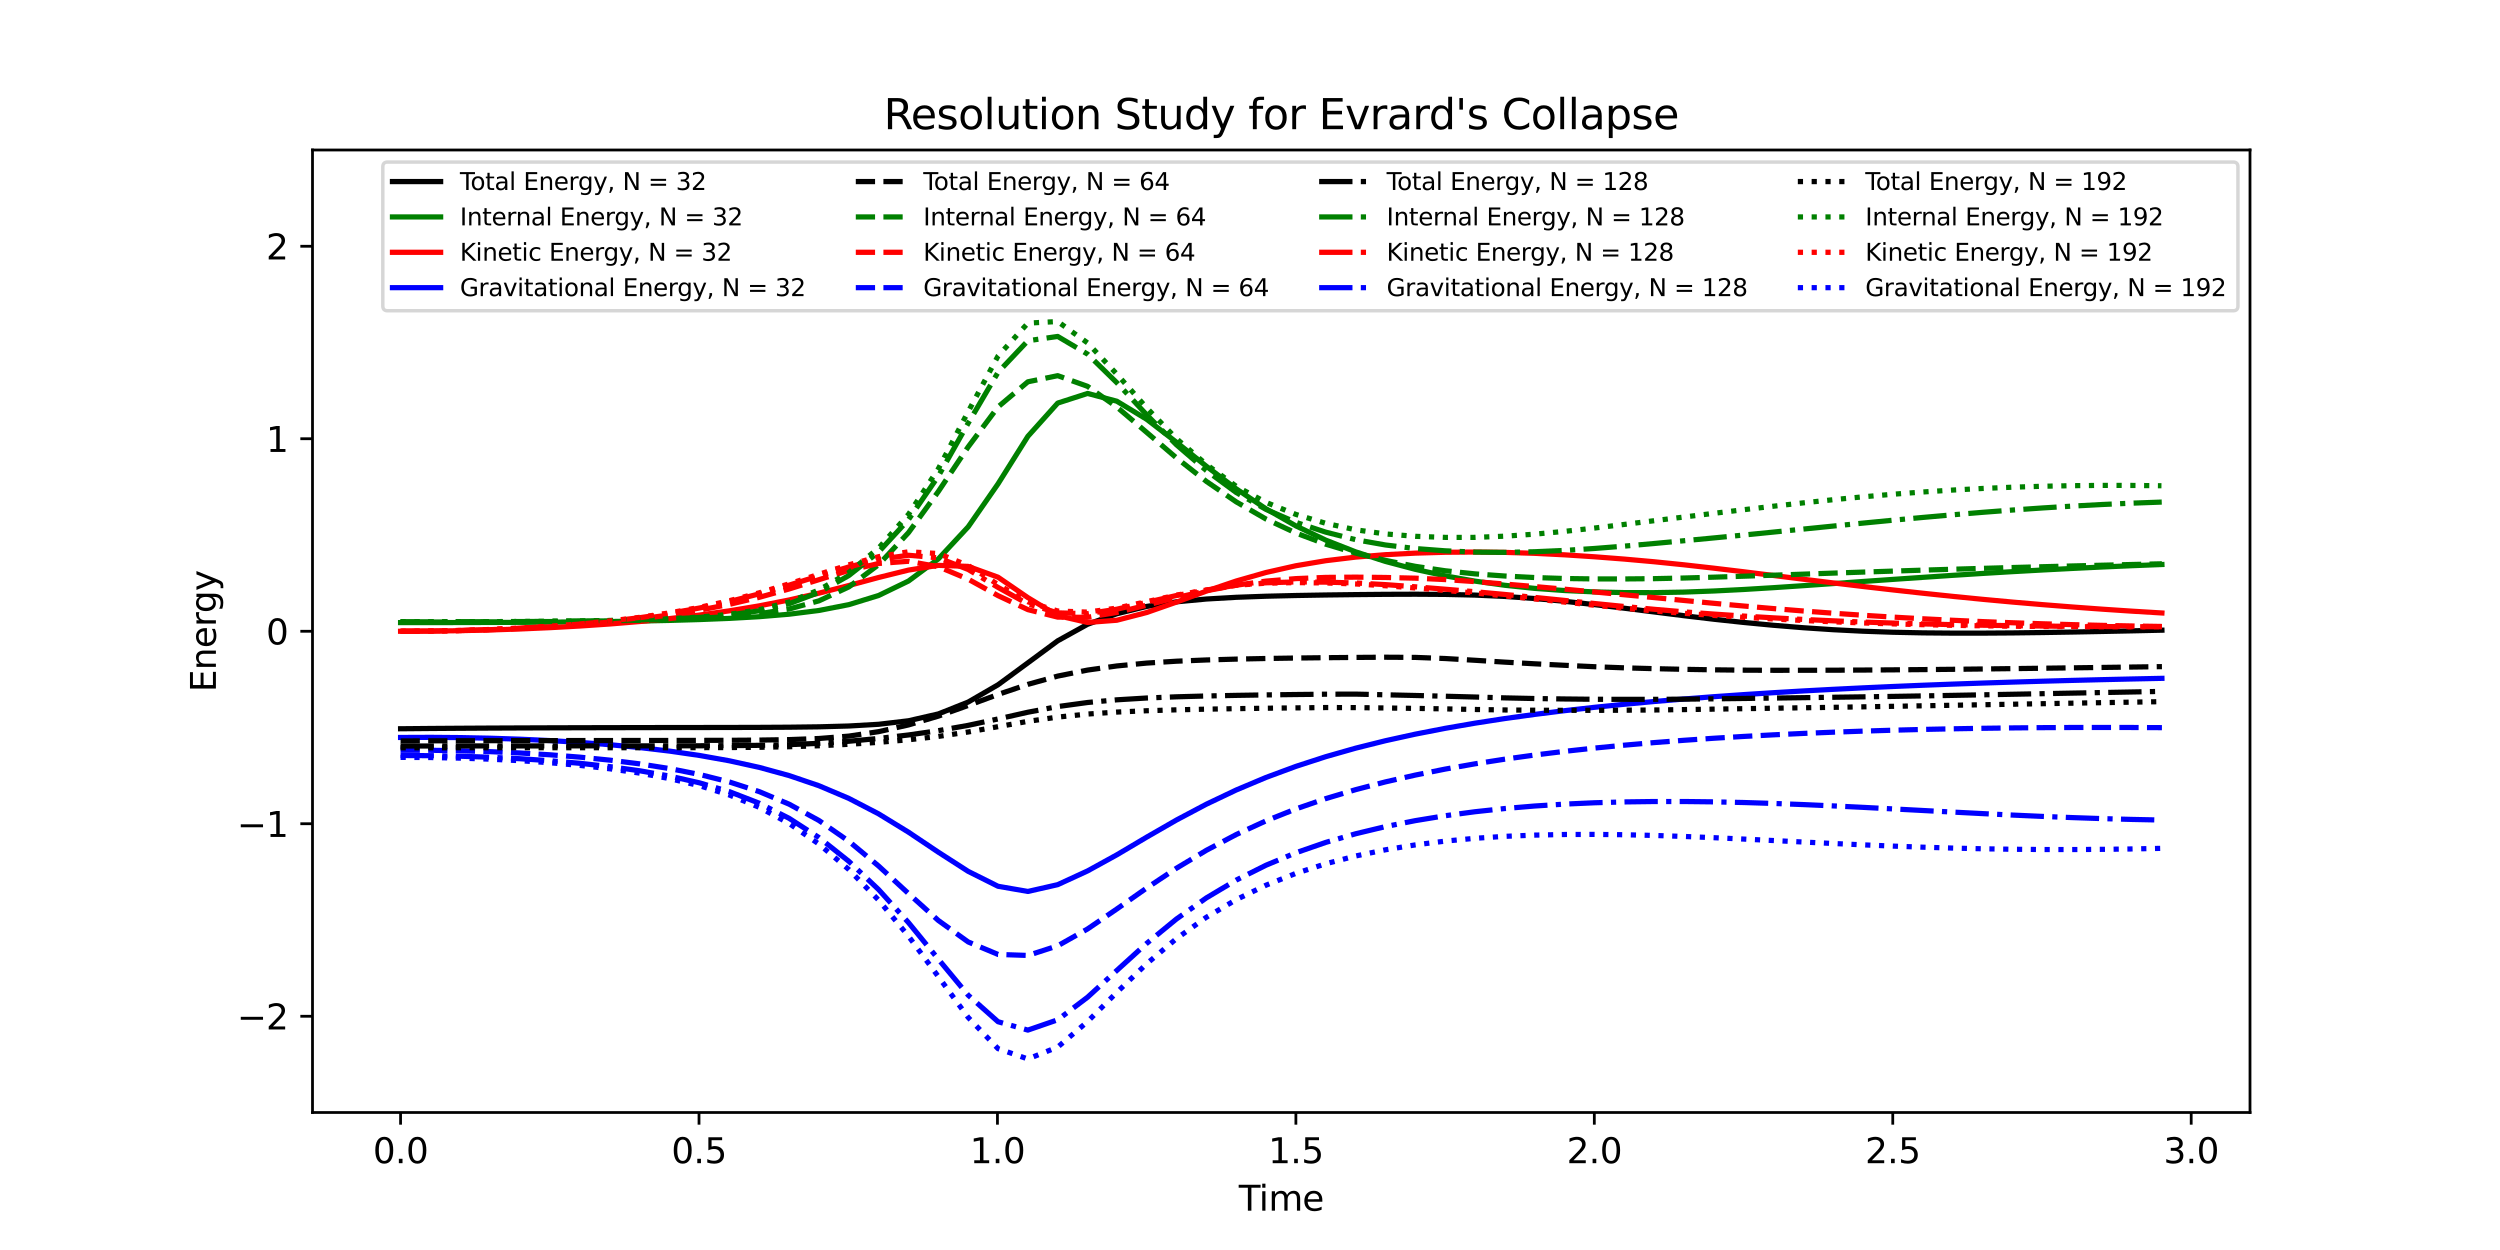 <?xml version="1.0" encoding="utf-8" standalone="no"?>
<!DOCTYPE svg PUBLIC "-//W3C//DTD SVG 1.1//EN"
  "http://www.w3.org/Graphics/SVG/1.1/DTD/svg11.dtd">
<svg xmlns:xlink="http://www.w3.org/1999/xlink" width="720pt" height="360pt" viewBox="0 0 720 360" xmlns="http://www.w3.org/2000/svg" version="1.1">
 <defs>
  <style type="text/css">*{stroke-linejoin: round; stroke-linecap: butt}</style>
 </defs>
 <g id="figure_1">
  <g id="patch_1">
   <path d="M 0 360 
L 720 360 
L 720 0 
L 0 0 
z
" style="fill: #ffffff"/>
  </g>
  <g id="axes_1">
   <g id="patch_2">
    <path d="M 90 320.4 
L 648 320.4 
L 648 43.2 
L 90 43.2 
z
" style="fill: #ffffff"/>
   </g>
   <g id="matplotlib.axis_1">
    <g id="xtick_1">
     <g id="line2d_1">
      <defs>
       <path id="m5a8a11d97d" d="M 0 0 
L 0 3.5 
" style="stroke: #000000; stroke-width: 0.8"/>
      </defs>
      <g>
       <use xlink:href="#m5a8a11d97d" x="115.364" y="320.4" style="stroke: #000000; stroke-width: 0.8"/>
      </g>
     </g>
     <g id="text_1">
      <!-- 0.0 -->
      <g transform="translate(107.412 334.998) scale(0.1 -0.1)">
       <defs>
        <path id="DejaVuSans-30" d="M 2034 4250 
Q 1547 4250 1301 3770 
Q 1056 3291 1056 2328 
Q 1056 1369 1301 889 
Q 1547 409 2034 409 
Q 2525 409 2770 889 
Q 3016 1369 3016 2328 
Q 3016 3291 2770 3770 
Q 2525 4250 2034 4250 
z
M 2034 4750 
Q 2819 4750 3233 4129 
Q 3647 3509 3647 2328 
Q 3647 1150 3233 529 
Q 2819 -91 2034 -91 
Q 1250 -91 836 529 
Q 422 1150 422 2328 
Q 422 3509 836 4129 
Q 1250 4750 2034 4750 
z
" transform="scale(0.016)"/>
        <path id="DejaVuSans-2e" d="M 684 794 
L 1344 794 
L 1344 0 
L 684 0 
L 684 794 
z
" transform="scale(0.016)"/>
       </defs>
       <use xlink:href="#DejaVuSans-30"/>
       <use xlink:href="#DejaVuSans-2e" x="63.623"/>
       <use xlink:href="#DejaVuSans-30" x="95.41"/>
      </g>
     </g>
    </g>
    <g id="xtick_2">
     <g id="line2d_2">
      <g>
       <use xlink:href="#m5a8a11d97d" x="201.314" y="320.4" style="stroke: #000000; stroke-width: 0.8"/>
      </g>
     </g>
     <g id="text_2">
      <!-- 0.5 -->
      <g transform="translate(193.362 334.998) scale(0.1 -0.1)">
       <defs>
        <path id="DejaVuSans-35" d="M 691 4666 
L 3169 4666 
L 3169 4134 
L 1269 4134 
L 1269 2991 
Q 1406 3038 1543 3061 
Q 1681 3084 1819 3084 
Q 2600 3084 3056 2656 
Q 3513 2228 3513 1497 
Q 3513 744 3044 326 
Q 2575 -91 1722 -91 
Q 1428 -91 1123 -41 
Q 819 9 494 109 
L 494 744 
Q 775 591 1075 516 
Q 1375 441 1709 441 
Q 2250 441 2565 725 
Q 2881 1009 2881 1497 
Q 2881 1984 2565 2268 
Q 2250 2553 1709 2553 
Q 1456 2553 1204 2497 
Q 953 2441 691 2322 
L 691 4666 
z
" transform="scale(0.016)"/>
       </defs>
       <use xlink:href="#DejaVuSans-30"/>
       <use xlink:href="#DejaVuSans-2e" x="63.623"/>
       <use xlink:href="#DejaVuSans-35" x="95.41"/>
      </g>
     </g>
    </g>
    <g id="xtick_3">
     <g id="line2d_3">
      <g>
       <use xlink:href="#m5a8a11d97d" x="287.264" y="320.4" style="stroke: #000000; stroke-width: 0.8"/>
      </g>
     </g>
     <g id="text_3">
      <!-- 1.0 -->
      <g transform="translate(279.312 334.998) scale(0.1 -0.1)">
       <defs>
        <path id="DejaVuSans-31" d="M 794 531 
L 1825 531 
L 1825 4091 
L 703 3866 
L 703 4441 
L 1819 4666 
L 2450 4666 
L 2450 531 
L 3481 531 
L 3481 0 
L 794 0 
L 794 531 
z
" transform="scale(0.016)"/>
       </defs>
       <use xlink:href="#DejaVuSans-31"/>
       <use xlink:href="#DejaVuSans-2e" x="63.623"/>
       <use xlink:href="#DejaVuSans-30" x="95.41"/>
      </g>
     </g>
    </g>
    <g id="xtick_4">
     <g id="line2d_4">
      <g>
       <use xlink:href="#m5a8a11d97d" x="373.214" y="320.4" style="stroke: #000000; stroke-width: 0.8"/>
      </g>
     </g>
     <g id="text_4">
      <!-- 1.5 -->
      <g transform="translate(365.263 334.998) scale(0.1 -0.1)">
       <use xlink:href="#DejaVuSans-31"/>
       <use xlink:href="#DejaVuSans-2e" x="63.623"/>
       <use xlink:href="#DejaVuSans-35" x="95.41"/>
      </g>
     </g>
    </g>
    <g id="xtick_5">
     <g id="line2d_5">
      <g>
       <use xlink:href="#m5a8a11d97d" x="459.164" y="320.4" style="stroke: #000000; stroke-width: 0.8"/>
      </g>
     </g>
     <g id="text_5">
      <!-- 2.0 -->
      <g transform="translate(451.213 334.998) scale(0.1 -0.1)">
       <defs>
        <path id="DejaVuSans-32" d="M 1228 531 
L 3431 531 
L 3431 0 
L 469 0 
L 469 531 
Q 828 903 1448 1529 
Q 2069 2156 2228 2338 
Q 2531 2678 2651 2914 
Q 2772 3150 2772 3378 
Q 2772 3750 2511 3984 
Q 2250 4219 1831 4219 
Q 1534 4219 1204 4116 
Q 875 4013 500 3803 
L 500 4441 
Q 881 4594 1212 4672 
Q 1544 4750 1819 4750 
Q 2544 4750 2975 4387 
Q 3406 4025 3406 3419 
Q 3406 3131 3298 2873 
Q 3191 2616 2906 2266 
Q 2828 2175 2409 1742 
Q 1991 1309 1228 531 
z
" transform="scale(0.016)"/>
       </defs>
       <use xlink:href="#DejaVuSans-32"/>
       <use xlink:href="#DejaVuSans-2e" x="63.623"/>
       <use xlink:href="#DejaVuSans-30" x="95.41"/>
      </g>
     </g>
    </g>
    <g id="xtick_6">
     <g id="line2d_6">
      <g>
       <use xlink:href="#m5a8a11d97d" x="545.115" y="320.4" style="stroke: #000000; stroke-width: 0.8"/>
      </g>
     </g>
     <g id="text_6">
      <!-- 2.5 -->
      <g transform="translate(537.163 334.998) scale(0.1 -0.1)">
       <use xlink:href="#DejaVuSans-32"/>
       <use xlink:href="#DejaVuSans-2e" x="63.623"/>
       <use xlink:href="#DejaVuSans-35" x="95.41"/>
      </g>
     </g>
    </g>
    <g id="xtick_7">
     <g id="line2d_7">
      <g>
       <use xlink:href="#m5a8a11d97d" x="631.065" y="320.4" style="stroke: #000000; stroke-width: 0.8"/>
      </g>
     </g>
     <g id="text_7">
      <!-- 3.0 -->
      <g transform="translate(623.113 334.998) scale(0.1 -0.1)">
       <defs>
        <path id="DejaVuSans-33" d="M 2597 2516 
Q 3050 2419 3304 2112 
Q 3559 1806 3559 1356 
Q 3559 666 3084 287 
Q 2609 -91 1734 -91 
Q 1441 -91 1130 -33 
Q 819 25 488 141 
L 488 750 
Q 750 597 1062 519 
Q 1375 441 1716 441 
Q 2309 441 2620 675 
Q 2931 909 2931 1356 
Q 2931 1769 2642 2001 
Q 2353 2234 1838 2234 
L 1294 2234 
L 1294 2753 
L 1863 2753 
Q 2328 2753 2575 2939 
Q 2822 3125 2822 3475 
Q 2822 3834 2567 4026 
Q 2313 4219 1838 4219 
Q 1578 4219 1281 4162 
Q 984 4106 628 3988 
L 628 4550 
Q 988 4650 1302 4700 
Q 1616 4750 1894 4750 
Q 2613 4750 3031 4423 
Q 3450 4097 3450 3541 
Q 3450 3153 3228 2886 
Q 3006 2619 2597 2516 
z
" transform="scale(0.016)"/>
       </defs>
       <use xlink:href="#DejaVuSans-33"/>
       <use xlink:href="#DejaVuSans-2e" x="63.623"/>
       <use xlink:href="#DejaVuSans-30" x="95.41"/>
      </g>
     </g>
    </g>
    <g id="text_8">
     <!-- Time -->
     <g transform="translate(356.766 348.677) scale(0.1 -0.1)">
      <defs>
       <path id="DejaVuSans-54" d="M -19 4666 
L 3928 4666 
L 3928 4134 
L 2272 4134 
L 2272 0 
L 1638 0 
L 1638 4134 
L -19 4134 
L -19 4666 
z
" transform="scale(0.016)"/>
       <path id="DejaVuSans-69" d="M 603 3500 
L 1178 3500 
L 1178 0 
L 603 0 
L 603 3500 
z
M 603 4863 
L 1178 4863 
L 1178 4134 
L 603 4134 
L 603 4863 
z
" transform="scale(0.016)"/>
       <path id="DejaVuSans-6d" d="M 3328 2828 
Q 3544 3216 3844 3400 
Q 4144 3584 4550 3584 
Q 5097 3584 5394 3201 
Q 5691 2819 5691 2113 
L 5691 0 
L 5113 0 
L 5113 2094 
Q 5113 2597 4934 2840 
Q 4756 3084 4391 3084 
Q 3944 3084 3684 2787 
Q 3425 2491 3425 1978 
L 3425 0 
L 2847 0 
L 2847 2094 
Q 2847 2600 2669 2842 
Q 2491 3084 2119 3084 
Q 1678 3084 1418 2786 
Q 1159 2488 1159 1978 
L 1159 0 
L 581 0 
L 581 3500 
L 1159 3500 
L 1159 2956 
Q 1356 3278 1631 3431 
Q 1906 3584 2284 3584 
Q 2666 3584 2933 3390 
Q 3200 3197 3328 2828 
z
" transform="scale(0.016)"/>
       <path id="DejaVuSans-65" d="M 3597 1894 
L 3597 1613 
L 953 1613 
Q 991 1019 1311 708 
Q 1631 397 2203 397 
Q 2534 397 2845 478 
Q 3156 559 3463 722 
L 3463 178 
Q 3153 47 2828 -22 
Q 2503 -91 2169 -91 
Q 1331 -91 842 396 
Q 353 884 353 1716 
Q 353 2575 817 3079 
Q 1281 3584 2069 3584 
Q 2775 3584 3186 3129 
Q 3597 2675 3597 1894 
z
M 3022 2063 
Q 3016 2534 2758 2815 
Q 2500 3097 2075 3097 
Q 1594 3097 1305 2825 
Q 1016 2553 972 2059 
L 3022 2063 
z
" transform="scale(0.016)"/>
      </defs>
      <use xlink:href="#DejaVuSans-54"/>
      <use xlink:href="#DejaVuSans-69" x="57.959"/>
      <use xlink:href="#DejaVuSans-6d" x="85.742"/>
      <use xlink:href="#DejaVuSans-65" x="183.154"/>
     </g>
    </g>
   </g>
   <g id="matplotlib.axis_2">
    <g id="ytick_1">
     <g id="line2d_8">
      <defs>
       <path id="m5230920108" d="M 0 0 
L -3.5 0 
" style="stroke: #000000; stroke-width: 0.8"/>
      </defs>
      <g>
       <use xlink:href="#m5230920108" x="90" y="292.68" style="stroke: #000000; stroke-width: 0.8"/>
      </g>
     </g>
     <g id="text_9">
      <!-- −2 -->
      <g transform="translate(68.258 296.479) scale(0.1 -0.1)">
       <defs>
        <path id="DejaVuSans-2212" d="M 678 2272 
L 4684 2272 
L 4684 1741 
L 678 1741 
L 678 2272 
z
" transform="scale(0.016)"/>
       </defs>
       <use xlink:href="#DejaVuSans-2212"/>
       <use xlink:href="#DejaVuSans-32" x="83.789"/>
      </g>
     </g>
    </g>
    <g id="ytick_2">
     <g id="line2d_9">
      <g>
       <use xlink:href="#m5230920108" x="90" y="237.24" style="stroke: #000000; stroke-width: 0.8"/>
      </g>
     </g>
     <g id="text_10">
      <!-- −1 -->
      <g transform="translate(68.258 241.039) scale(0.1 -0.1)">
       <use xlink:href="#DejaVuSans-2212"/>
       <use xlink:href="#DejaVuSans-31" x="83.789"/>
      </g>
     </g>
    </g>
    <g id="ytick_3">
     <g id="line2d_10">
      <g>
       <use xlink:href="#m5230920108" x="90" y="181.8" style="stroke: #000000; stroke-width: 0.8"/>
      </g>
     </g>
     <g id="text_11">
      <!-- 0 -->
      <g transform="translate(76.638 185.599) scale(0.1 -0.1)">
       <use xlink:href="#DejaVuSans-30"/>
      </g>
     </g>
    </g>
    <g id="ytick_4">
     <g id="line2d_11">
      <g>
       <use xlink:href="#m5230920108" x="90" y="126.36" style="stroke: #000000; stroke-width: 0.8"/>
      </g>
     </g>
     <g id="text_12">
      <!-- 1 -->
      <g transform="translate(76.638 130.159) scale(0.1 -0.1)">
       <use xlink:href="#DejaVuSans-31"/>
      </g>
     </g>
    </g>
    <g id="ytick_5">
     <g id="line2d_12">
      <g>
       <use xlink:href="#m5230920108" x="90" y="70.92" style="stroke: #000000; stroke-width: 0.8"/>
      </g>
     </g>
     <g id="text_13">
      <!-- 2 -->
      <g transform="translate(76.638 74.719) scale(0.1 -0.1)">
       <use xlink:href="#DejaVuSans-32"/>
      </g>
     </g>
    </g>
    <g id="text_14">
     <!-- Energy -->
     <g transform="translate(62.178 199.306) rotate(-90) scale(0.1 -0.1)">
      <defs>
       <path id="DejaVuSans-45" d="M 628 4666 
L 3578 4666 
L 3578 4134 
L 1259 4134 
L 1259 2753 
L 3481 2753 
L 3481 2222 
L 1259 2222 
L 1259 531 
L 3634 531 
L 3634 0 
L 628 0 
L 628 4666 
z
" transform="scale(0.016)"/>
       <path id="DejaVuSans-6e" d="M 3513 2113 
L 3513 0 
L 2938 0 
L 2938 2094 
Q 2938 2591 2744 2837 
Q 2550 3084 2163 3084 
Q 1697 3084 1428 2787 
Q 1159 2491 1159 1978 
L 1159 0 
L 581 0 
L 581 3500 
L 1159 3500 
L 1159 2956 
Q 1366 3272 1645 3428 
Q 1925 3584 2291 3584 
Q 2894 3584 3203 3211 
Q 3513 2838 3513 2113 
z
" transform="scale(0.016)"/>
       <path id="DejaVuSans-72" d="M 2631 2963 
Q 2534 3019 2420 3045 
Q 2306 3072 2169 3072 
Q 1681 3072 1420 2755 
Q 1159 2438 1159 1844 
L 1159 0 
L 581 0 
L 581 3500 
L 1159 3500 
L 1159 2956 
Q 1341 3275 1631 3429 
Q 1922 3584 2338 3584 
Q 2397 3584 2469 3576 
Q 2541 3569 2628 3553 
L 2631 2963 
z
" transform="scale(0.016)"/>
       <path id="DejaVuSans-67" d="M 2906 1791 
Q 2906 2416 2648 2759 
Q 2391 3103 1925 3103 
Q 1463 3103 1205 2759 
Q 947 2416 947 1791 
Q 947 1169 1205 825 
Q 1463 481 1925 481 
Q 2391 481 2648 825 
Q 2906 1169 2906 1791 
z
M 3481 434 
Q 3481 -459 3084 -895 
Q 2688 -1331 1869 -1331 
Q 1566 -1331 1297 -1286 
Q 1028 -1241 775 -1147 
L 775 -588 
Q 1028 -725 1275 -790 
Q 1522 -856 1778 -856 
Q 2344 -856 2625 -561 
Q 2906 -266 2906 331 
L 2906 616 
Q 2728 306 2450 153 
Q 2172 0 1784 0 
Q 1141 0 747 490 
Q 353 981 353 1791 
Q 353 2603 747 3093 
Q 1141 3584 1784 3584 
Q 2172 3584 2450 3431 
Q 2728 3278 2906 2969 
L 2906 3500 
L 3481 3500 
L 3481 434 
z
" transform="scale(0.016)"/>
       <path id="DejaVuSans-79" d="M 2059 -325 
Q 1816 -950 1584 -1140 
Q 1353 -1331 966 -1331 
L 506 -1331 
L 506 -850 
L 844 -850 
Q 1081 -850 1212 -737 
Q 1344 -625 1503 -206 
L 1606 56 
L 191 3500 
L 800 3500 
L 1894 763 
L 2988 3500 
L 3597 3500 
L 2059 -325 
z
" transform="scale(0.016)"/>
      </defs>
      <use xlink:href="#DejaVuSans-45"/>
      <use xlink:href="#DejaVuSans-6e" x="63.184"/>
      <use xlink:href="#DejaVuSans-65" x="126.562"/>
      <use xlink:href="#DejaVuSans-72" x="188.086"/>
      <use xlink:href="#DejaVuSans-67" x="227.449"/>
      <use xlink:href="#DejaVuSans-79" x="290.926"/>
     </g>
    </g>
   </g>
   <g id="line2d_13">
    <path d="M 115.364 209.881 
L 124.131 209.8 
L 132.554 209.739 
L 141.149 209.688 
L 149.744 209.648 
L 158.339 209.615 
L 167.106 209.588 
L 175.701 209.566 
L 184.295 209.548 
L 192.89 209.534 
L 201.485 209.523 
L 210.08 209.51 
L 218.675 209.485 
L 227.27 209.433 
L 235.865 209.323 
L 244.46 209.089 
L 253.055 208.594 
L 261.65 207.578 
L 270.245 205.607 
L 278.839 202.188 
L 287.434 197.213 
L 296.03 190.898 
L 304.625 184.55 
L 313.221 179.795 
L 321.644 176.757 
L 330.24 174.653 
L 338.835 173.325 
L 347.43 172.517 
L 356.026 172.023 
L 364.621 171.712 
L 373.217 171.506 
L 381.812 171.357 
L 390.408 171.247 
L 399.003 171.167 
L 407.598 171.134 
L 416.194 171.189 
L 424.789 171.386 
L 433.385 171.775 
L 441.98 172.376 
L 450.575 173.173 
L 459.171 174.123 
L 467.765 175.16 
L 476.36 176.242 
L 484.954 177.324 
L 493.549 178.339 
L 502.143 179.263 
L 510.737 180.081 
L 519.332 180.783 
L 527.926 181.355 
L 536.52 181.788 
L 545.115 182.086 
L 553.881 182.267 
L 562.476 182.342 
L 571.07 182.341 
L 579.664 182.28 
L 588.259 182.17 
L 596.853 182.028 
L 605.448 181.863 
L 614.042 181.683 
L 622.636 181.492 
" clip-path="url(#p43d4644f92)" style="fill: none; stroke: #000000; stroke-width: 1.5; stroke-linecap: square"/>
   </g>
   <g id="line2d_14">
    <path d="M 115.364 179.306 
L 124.131 179.307 
L 132.554 179.295 
L 141.149 179.271 
L 149.744 179.232 
L 158.339 179.176 
L 167.106 179.099 
L 175.701 178.997 
L 184.295 178.861 
L 192.89 178.68 
L 201.485 178.433 
L 210.08 178.092 
L 218.675 177.606 
L 227.27 176.893 
L 235.865 175.813 
L 244.46 174.137 
L 253.055 171.495 
L 261.65 167.337 
L 270.245 160.963 
L 278.839 151.727 
L 287.434 139.347 
L 296.03 125.658 
L 304.625 116.084 
L 313.221 113.312 
L 321.644 115.547 
L 330.24 120.76 
L 338.835 127.374 
L 347.43 134.281 
L 356.026 140.786 
L 364.621 146.549 
L 373.217 151.463 
L 381.812 155.555 
L 390.408 158.926 
L 399.003 161.695 
L 407.598 163.97 
L 416.194 165.841 
L 424.789 167.363 
L 433.385 168.561 
L 441.98 169.454 
L 450.575 170.075 
L 459.171 170.466 
L 467.765 170.666 
L 476.36 170.683 
L 484.954 170.523 
L 493.549 170.207 
L 502.143 169.774 
L 510.737 169.248 
L 519.332 168.675 
L 527.926 168.074 
L 536.52 167.465 
L 545.115 166.868 
L 553.881 166.267 
L 562.476 165.692 
L 571.07 165.146 
L 579.664 164.631 
L 588.259 164.155 
L 596.853 163.71 
L 605.448 163.296 
L 614.042 162.92 
L 622.636 162.579 
" clip-path="url(#p43d4644f92)" style="fill: none; stroke: #008000; stroke-width: 1.5; stroke-linecap: square"/>
   </g>
   <g id="line2d_15">
    <path d="M 115.364 181.8 
L 124.131 181.754 
L 132.554 181.633 
L 141.149 181.431 
L 149.744 181.146 
L 158.339 180.771 
L 167.106 180.288 
L 175.701 179.704 
L 184.295 178.996 
L 192.89 178.145 
L 201.485 177.129 
L 210.08 175.917 
L 218.675 174.481 
L 227.27 172.79 
L 235.865 170.83 
L 244.46 168.63 
L 253.055 166.312 
L 261.65 164.183 
L 270.245 162.826 
L 278.839 163.118 
L 287.434 166.23 
L 296.03 172.115 
L 304.625 177.297 
L 313.221 179.27 
L 321.644 178.632 
L 330.24 176.407 
L 338.835 173.403 
L 347.43 170.239 
L 356.026 167.328 
L 364.621 164.872 
L 373.217 162.933 
L 381.812 161.485 
L 390.408 160.451 
L 399.003 159.748 
L 407.598 159.303 
L 416.194 159.057 
L 424.789 158.985 
L 433.385 159.085 
L 441.98 159.358 
L 450.575 159.789 
L 459.171 160.35 
L 467.765 161.014 
L 476.36 161.783 
L 484.954 162.66 
L 493.549 163.63 
L 502.143 164.662 
L 510.737 165.737 
L 519.332 166.813 
L 527.926 167.876 
L 536.52 168.909 
L 545.115 169.895 
L 553.881 170.861 
L 562.476 171.764 
L 571.07 172.612 
L 579.664 173.404 
L 588.259 174.135 
L 596.853 174.813 
L 605.448 175.442 
L 614.042 176.016 
L 622.636 176.537 
" clip-path="url(#p43d4644f92)" style="fill: none; stroke: #ff0000; stroke-width: 1.5; stroke-linecap: square"/>
   </g>
   <g id="line2d_16">
    <path d="M 115.364 212.391 
L 124.131 212.356 
L 132.554 212.426 
L 141.149 212.603 
L 149.744 212.886 
L 158.339 213.284 
L 167.106 213.817 
L 175.701 214.481 
L 184.295 215.307 
L 192.89 216.325 
L 201.485 217.576 
L 210.08 219.115 
L 218.675 221.012 
L 227.27 223.365 
L 235.865 226.294 
L 244.46 229.937 
L 253.055 234.401 
L 261.65 239.672 
L 270.245 245.432 
L 278.839 250.955 
L 287.434 255.249 
L 296.03 256.738 
L 304.625 254.78 
L 313.221 250.824 
L 321.644 246.189 
L 330.24 241.097 
L 338.835 236.158 
L 347.43 231.607 
L 356.026 227.519 
L 364.621 223.9 
L 373.217 220.719 
L 381.812 217.927 
L 390.408 215.478 
L 399.003 213.329 
L 407.598 211.437 
L 416.194 209.763 
L 424.789 208.273 
L 433.385 206.943 
L 441.98 205.75 
L 450.575 204.677 
L 459.171 203.709 
L 467.765 202.832 
L 476.36 202.036 
L 484.954 201.312 
L 493.549 200.651 
L 502.143 200.047 
L 510.737 199.496 
L 519.332 198.991 
L 527.926 198.528 
L 536.52 198.103 
L 545.115 197.713 
L 553.881 197.348 
L 562.476 197.021 
L 571.07 196.72 
L 579.664 196.443 
L 588.259 196.189 
L 596.853 195.955 
L 605.448 195.74 
L 614.042 195.543 
L 622.636 195.362 
" clip-path="url(#p43d4644f92)" style="fill: none; stroke: #0000ff; stroke-width: 1.5; stroke-linecap: square"/>
   </g>
   <g id="line2d_17">
    <path d="M 115.364 213.397 
L 124.131 213.359 
L 132.554 213.334 
L 141.149 213.315 
L 149.744 213.3 
L 158.339 213.288 
L 167.106 213.277 
L 175.701 213.267 
L 184.295 213.258 
L 192.89 213.248 
L 201.485 213.232 
L 210.08 213.204 
L 218.675 213.145 
L 227.27 213.007 
L 235.865 212.687 
L 244.46 211.998 
L 253.055 210.714 
L 261.65 208.783 
L 270.245 206.248 
L 278.839 203.169 
L 287.434 200.008 
L 296.03 197.098 
L 304.625 194.714 
L 313.221 192.983 
L 321.644 191.794 
L 330.24 190.969 
L 338.835 190.426 
L 347.43 190.069 
L 356.026 189.824 
L 364.621 189.646 
L 373.217 189.513 
L 381.812 189.414 
L 390.408 189.338 
L 399.003 189.279 
L 407.598 189.331 
L 416.194 189.654 
L 424.789 190.16 
L 433.385 190.696 
L 441.98 191.175 
L 450.575 191.605 
L 459.171 192.013 
L 467.765 192.336 
L 476.36 192.575 
L 484.954 192.763 
L 493.549 192.909 
L 502.143 193.006 
L 510.737 193.045 
L 519.332 193.044 
L 527.926 193.019 
L 536.52 192.975 
L 545.115 192.916 
L 553.881 192.843 
L 562.476 192.76 
L 571.07 192.665 
L 579.664 192.561 
L 588.259 192.451 
L 596.853 192.338 
L 605.448 192.223 
L 614.042 192.107 
L 622.636 191.99 
" clip-path="url(#p43d4644f92)" style="fill: none; stroke-dasharray: 5.55,2.4; stroke-dashoffset: 0; stroke: #000000; stroke-width: 1.5"/>
   </g>
   <g id="line2d_18">
    <path d="M 115.364 179.139 
L 124.131 179.14 
L 132.554 179.129 
L 141.149 179.104 
L 149.744 179.063 
L 158.339 179.003 
L 167.106 178.916 
L 175.701 178.797 
L 184.295 178.632 
L 192.89 178.4 
L 201.485 178.062 
L 210.08 177.551 
L 218.675 176.739 
L 227.27 175.382 
L 235.865 173.042 
L 244.46 169.036 
L 253.055 162.615 
L 261.65 153.396 
L 270.245 141.547 
L 278.839 128.693 
L 287.434 117.197 
L 296.03 109.957 
L 304.625 108.192 
L 313.221 111.267 
L 321.644 117.216 
L 330.24 124.526 
L 338.835 131.886 
L 347.43 138.639 
L 356.026 144.536 
L 364.621 149.497 
L 373.217 153.506 
L 381.812 156.724 
L 390.408 159.298 
L 399.003 161.385 
L 407.598 163.098 
L 416.194 164.377 
L 424.789 165.275 
L 433.385 165.893 
L 441.98 166.33 
L 450.575 166.61 
L 459.171 166.731 
L 467.765 166.736 
L 476.36 166.653 
L 484.954 166.47 
L 493.549 166.225 
L 502.143 165.949 
L 510.737 165.655 
L 519.332 165.356 
L 527.926 165.057 
L 536.52 164.763 
L 545.115 164.478 
L 553.881 164.198 
L 562.476 163.935 
L 571.07 163.684 
L 579.664 163.445 
L 588.259 163.215 
L 596.853 162.995 
L 605.448 162.781 
L 614.042 162.574 
L 622.636 162.371 
" clip-path="url(#p43d4644f92)" style="fill: none; stroke-dasharray: 5.55,2.4; stroke-dashoffset: 0; stroke: #008000; stroke-width: 1.5"/>
   </g>
   <g id="line2d_19">
    <path d="M 115.364 181.8 
L 124.131 181.744 
L 132.554 181.595 
L 141.149 181.345 
L 149.744 180.988 
L 158.339 180.516 
L 167.106 179.902 
L 175.701 179.152 
L 184.295 178.23 
L 192.89 177.102 
L 201.485 175.727 
L 210.08 174.052 
L 218.675 172.026 
L 227.27 169.628 
L 235.865 166.945 
L 244.46 164.295 
L 253.055 162.279 
L 261.65 161.648 
L 270.245 163.209 
L 278.839 166.799 
L 287.434 171.545 
L 296.03 175.577 
L 304.625 177.737 
L 313.221 177.784 
L 321.644 176.395 
L 330.24 174.301 
L 338.835 172.106 
L 347.43 170.145 
L 356.026 168.542 
L 364.621 167.357 
L 373.217 166.642 
L 381.812 166.291 
L 390.408 166.216 
L 399.003 166.312 
L 407.598 166.513 
L 416.194 166.917 
L 424.789 167.505 
L 433.385 168.201 
L 441.98 168.928 
L 450.575 169.682 
L 459.171 170.48 
L 467.765 171.292 
L 476.36 172.102 
L 484.954 172.931 
L 493.549 173.749 
L 502.143 174.531 
L 510.737 175.271 
L 519.332 175.962 
L 527.926 176.601 
L 536.52 177.187 
L 545.115 177.721 
L 553.881 178.211 
L 562.476 178.641 
L 571.07 179.022 
L 579.664 179.355 
L 588.259 179.646 
L 596.853 179.894 
L 605.448 180.105 
L 614.042 180.279 
L 622.636 180.42 
" clip-path="url(#p43d4644f92)" style="fill: none; stroke-dasharray: 5.55,2.4; stroke-dashoffset: 0; stroke: #ff0000; stroke-width: 1.5"/>
   </g>
   <g id="line2d_20">
    <path d="M 115.364 216.068 
L 124.131 216.084 
L 132.554 216.219 
L 141.149 216.475 
L 149.744 216.858 
L 158.339 217.378 
L 167.106 218.067 
L 175.701 218.927 
L 184.295 220.004 
L 192.89 221.354 
L 201.485 223.052 
L 210.08 225.21 
L 218.675 227.988 
L 227.27 231.605 
L 235.865 236.307 
L 244.46 242.275 
L 253.055 249.426 
L 261.65 257.346 
L 270.245 265.099 
L 278.839 271.283 
L 287.434 274.873 
L 296.03 275.17 
L 304.625 272.391 
L 313.221 267.537 
L 321.644 261.788 
L 330.24 255.747 
L 338.835 250.04 
L 347.43 244.889 
L 356.026 240.351 
L 364.621 236.396 
L 373.217 232.969 
L 381.812 230.003 
L 390.408 227.428 
L 399.003 225.186 
L 407.598 223.225 
L 416.194 221.502 
L 424.789 219.982 
L 433.385 218.639 
L 441.98 217.449 
L 450.575 216.391 
L 459.171 215.451 
L 467.765 214.614 
L 476.36 213.869 
L 484.954 213.206 
L 493.549 212.617 
L 502.143 212.094 
L 510.737 211.633 
L 519.332 211.226 
L 527.926 210.872 
L 536.52 210.564 
L 545.115 210.301 
L 553.881 210.075 
L 562.476 209.893 
L 571.07 209.748 
L 579.664 209.638 
L 588.259 209.561 
L 596.853 209.516 
L 605.448 209.503 
L 614.042 209.519 
L 622.636 209.563 
" clip-path="url(#p43d4644f92)" style="fill: none; stroke-dasharray: 5.55,2.4; stroke-dashoffset: 0; stroke: #0000ff; stroke-width: 1.5"/>
   </g>
   <g id="line2d_21">
    <path d="M 115.364 214.858 
L 124.131 214.841 
L 132.554 214.833 
L 141.149 214.827 
L 149.744 214.823 
L 158.339 214.819 
L 167.106 214.815 
L 175.701 214.812 
L 184.295 214.807 
L 192.89 214.8 
L 201.485 214.784 
L 210.08 214.746 
L 218.675 214.657 
L 227.27 214.456 
L 235.865 214.071 
L 244.46 213.484 
L 253.055 212.67 
L 261.65 211.67 
L 270.245 210.431 
L 278.839 208.902 
L 287.434 207.057 
L 296.03 205.121 
L 304.625 203.493 
L 313.221 202.32 
L 321.644 201.547 
L 330.24 201.026 
L 338.835 200.68 
L 347.43 200.442 
L 356.026 200.268 
L 364.621 200.132 
L 373.217 200.022 
L 381.812 199.931 
L 390.408 199.906 
L 399.003 200.101 
L 407.598 200.299 
L 416.194 200.512 
L 424.789 200.741 
L 433.385 200.989 
L 441.98 201.177 
L 450.626 201.302 
L 459.289 201.396 
L 467.883 201.409 
L 476.477 201.412 
L 485.072 201.357 
L 493.666 201.262 
L 502.261 201.158 
L 510.855 201.046 
L 519.449 200.927 
L 528.044 200.809 
L 536.638 200.69 
L 545.233 200.563 
L 553.827 200.421 
L 562.421 200.268 
L 571.016 200.108 
L 579.61 199.946 
L 588.205 199.783 
L 596.799 199.618 
L 605.393 199.453 
L 613.988 199.288 
L 622.582 199.125 
" clip-path="url(#p43d4644f92)" style="fill: none; stroke-dasharray: 9.6,2.4,1.5,2.4; stroke-dashoffset: 0; stroke: #000000; stroke-width: 1.5"/>
   </g>
   <g id="line2d_22">
    <path d="M 115.364 179.071 
L 124.131 179.074 
L 132.554 179.066 
L 141.149 179.044 
L 149.744 179.005 
L 158.339 178.943 
L 167.106 178.85 
L 175.701 178.72 
L 184.295 178.532 
L 192.89 178.253 
L 201.485 177.819 
L 210.08 177.109 
L 218.675 175.903 
L 227.27 173.864 
L 235.865 170.605 
L 244.46 165.757 
L 253.055 158.972 
L 261.65 149.641 
L 270.245 137.121 
L 278.839 121.874 
L 287.434 107.224 
L 296.03 98.134 
L 304.625 96.895 
L 313.221 101.99 
L 321.644 110.214 
L 330.24 119.461 
L 338.835 128.121 
L 347.43 135.524 
L 356.026 141.843 
L 364.621 146.711 
L 373.217 150.433 
L 381.812 153.255 
L 390.408 155.429 
L 399.003 156.952 
L 407.598 157.977 
L 416.194 158.633 
L 424.789 159.007 
L 433.385 159.083 
L 441.98 158.899 
L 450.626 158.52 
L 459.289 157.954 
L 467.883 157.277 
L 476.477 156.521 
L 485.072 155.723 
L 493.666 154.913 
L 502.261 154.083 
L 510.855 153.228 
L 519.449 152.363 
L 528.044 151.499 
L 536.638 150.646 
L 545.233 149.815 
L 553.827 149.016 
L 562.421 148.257 
L 571.016 147.546 
L 579.61 146.889 
L 588.205 146.292 
L 596.799 145.761 
L 605.393 145.299 
L 613.988 144.911 
L 622.582 144.597 
" clip-path="url(#p43d4644f92)" style="fill: none; stroke-dasharray: 9.6,2.4,1.5,2.4; stroke-dashoffset: 0; stroke: #008000; stroke-width: 1.5"/>
   </g>
   <g id="line2d_23">
    <path d="M 115.364 181.8 
L 124.131 181.739 
L 132.554 181.575 
L 141.149 181.301 
L 149.744 180.913 
L 158.339 180.399 
L 167.106 179.729 
L 175.701 178.907 
L 184.295 177.889 
L 192.89 176.637 
L 201.485 175.103 
L 210.08 173.239 
L 218.675 171.027 
L 227.27 168.519 
L 235.865 165.856 
L 244.46 163.275 
L 253.055 161.086 
L 261.65 159.914 
L 270.245 160.665 
L 278.839 164.012 
L 287.434 169.178 
L 296.03 173.92 
L 304.625 176.502 
L 313.221 176.738 
L 321.644 175.449 
L 330.24 173.473 
L 338.835 171.501 
L 347.43 169.927 
L 356.026 168.559 
L 364.621 167.846 
L 373.217 167.594 
L 381.812 167.662 
L 390.408 167.895 
L 399.003 168.37 
L 407.598 168.995 
L 416.194 169.691 
L 424.789 170.411 
L 433.385 171.201 
L 441.98 172.052 
L 450.626 172.921 
L 459.289 173.816 
L 467.883 174.676 
L 476.477 175.485 
L 485.072 176.219 
L 493.666 176.86 
L 502.261 177.43 
L 510.855 177.944 
L 519.449 178.4 
L 528.044 178.801 
L 536.638 179.148 
L 545.233 179.444 
L 553.827 179.692 
L 562.421 179.897 
L 571.016 180.063 
L 579.61 180.198 
L 588.205 180.304 
L 596.799 180.385 
L 605.393 180.444 
L 613.988 180.485 
L 622.582 180.509 
" clip-path="url(#p43d4644f92)" style="fill: none; stroke-dasharray: 9.6,2.4,1.5,2.4; stroke-dashoffset: 0; stroke: #ff0000; stroke-width: 1.5"/>
   </g>
   <g id="line2d_24">
    <path d="M 115.364 217.591 
L 124.131 217.633 
L 132.554 217.796 
L 141.149 218.086 
L 149.744 218.51 
L 158.339 219.082 
L 167.106 219.84 
L 175.701 220.79 
L 184.295 221.99 
L 192.89 223.514 
L 201.485 225.466 
L 210.08 228.002 
L 218.675 231.33 
L 227.27 235.676 
L 235.865 241.213 
L 244.46 248.056 
L 253.055 256.216 
L 261.65 265.718 
L 270.245 276.248 
L 278.839 286.619 
L 287.434 294.258 
L 296.03 296.669 
L 304.625 293.699 
L 313.221 287.194 
L 321.644 279.487 
L 330.24 271.694 
L 338.835 264.661 
L 347.43 258.594 
L 356.026 253.468 
L 364.621 249.177 
L 373.217 245.598 
L 381.812 242.615 
L 390.408 240.129 
L 399.003 238.061 
L 407.598 236.346 
L 416.194 234.933 
L 424.789 233.78 
L 433.385 232.855 
L 441.98 232.131 
L 450.626 231.583 
L 459.289 231.194 
L 467.883 230.952 
L 476.477 230.837 
L 485.072 230.836 
L 493.666 230.937 
L 502.261 231.127 
L 510.855 231.393 
L 519.449 231.723 
L 528.044 232.104 
L 536.638 232.523 
L 545.233 232.968 
L 553.827 233.424 
L 562.421 233.879 
L 571.016 234.321 
L 579.61 234.74 
L 588.205 235.124 
L 596.799 235.466 
L 605.393 235.758 
L 613.988 235.995 
L 622.582 236.173 
" clip-path="url(#p43d4644f92)" style="fill: none; stroke-dasharray: 9.6,2.4,1.5,2.4; stroke-dashoffset: 0; stroke: #0000ff; stroke-width: 1.5"/>
   </g>
   <g id="line2d_25">
    <path d="M 115.364 215.367 
L 124.131 215.358 
L 132.554 215.354 
L 141.149 215.351 
L 149.744 215.349 
L 158.339 215.347 
L 167.106 215.346 
L 175.701 215.344 
L 184.295 215.341 
L 192.89 215.336 
L 201.485 215.323 
L 210.08 215.293 
L 218.675 215.221 
L 227.27 215.062 
L 235.865 214.78 
L 244.46 214.357 
L 253.055 213.793 
L 261.65 213.058 
L 270.245 212.087 
L 278.839 210.815 
L 287.434 209.282 
L 296.03 207.752 
L 304.625 206.522 
L 313.221 205.645 
L 321.644 205.077 
L 330.24 204.694 
L 338.835 204.431 
L 347.43 204.239 
L 356.026 204.091 
L 364.621 203.971 
L 373.217 203.867 
L 381.812 203.775 
L 390.408 203.789 
L 399.003 203.901 
L 407.598 204.014 
L 416.322 204.16 
L 424.872 204.33 
L 433.451 204.469 
L 442.026 204.545 
L 450.622 204.574 
L 459.206 204.576 
L 467.798 204.539 
L 476.393 204.474 
L 484.987 204.361 
L 493.582 204.23 
L 502.176 204.098 
L 510.77 203.968 
L 519.365 203.84 
L 527.959 203.71 
L 536.554 203.569 
L 545.148 203.42 
L 553.742 203.269 
L 562.337 203.117 
L 570.931 202.967 
L 579.526 202.817 
L 588.12 202.666 
L 596.714 202.516 
L 605.309 202.367 
L 613.903 202.221 
L 622.498 202.078 
" clip-path="url(#p43d4644f92)" style="fill: none; stroke-dasharray: 1.5,2.475; stroke-dashoffset: 0; stroke: #000000; stroke-width: 1.5"/>
   </g>
   <g id="line2d_26">
    <path d="M 115.364 179.047 
L 124.131 179.052 
L 132.554 179.046 
L 141.149 179.026 
L 149.744 178.986 
L 158.339 178.923 
L 167.106 178.828 
L 175.701 178.692 
L 184.295 178.494 
L 192.89 178.194 
L 201.485 177.719 
L 210.08 176.928 
L 218.675 175.584 
L 227.27 173.36 
L 235.865 169.9 
L 244.46 164.872 
L 253.055 157.824 
L 261.65 148.125 
L 270.245 134.998 
L 278.839 118.535 
L 287.434 102.527 
L 296.03 93.056 
L 304.625 92.602 
L 313.221 98.757 
L 321.644 107.746 
L 330.24 117.455 
L 338.835 126.343 
L 347.43 133.747 
L 356.026 140.052 
L 364.621 144.684 
L 373.217 148.153 
L 381.812 150.711 
L 390.408 152.579 
L 399.003 153.769 
L 407.598 154.46 
L 416.322 154.769 
L 424.872 154.763 
L 433.451 154.416 
L 442.026 153.834 
L 450.622 153.03 
L 459.206 152.077 
L 467.798 151.034 
L 476.393 149.964 
L 484.987 148.899 
L 493.582 147.84 
L 502.176 146.797 
L 510.77 145.788 
L 519.365 144.822 
L 527.959 143.914 
L 536.554 143.084 
L 545.148 142.343 
L 553.742 141.694 
L 562.337 141.139 
L 570.931 140.68 
L 579.526 140.316 
L 588.12 140.048 
L 596.714 139.876 
L 605.309 139.796 
L 613.903 139.804 
L 622.498 139.896 
" clip-path="url(#p43d4644f92)" style="fill: none; stroke-dasharray: 1.5,2.475; stroke-dashoffset: 0; stroke: #008000; stroke-width: 1.5"/>
   </g>
   <g id="line2d_27">
    <path d="M 115.364 181.8 
L 124.131 181.736 
L 132.554 181.567 
L 141.149 181.285 
L 149.744 180.887 
L 158.339 180.361 
L 167.106 179.674 
L 175.701 178.83 
L 184.295 177.785 
L 192.89 176.497 
L 201.485 174.916 
L 210.08 172.997 
L 218.675 170.722 
L 227.27 168.139 
L 235.865 165.385 
L 244.46 162.665 
L 253.055 160.318 
L 261.65 158.91 
L 270.245 159.416 
L 278.839 162.857 
L 287.434 168.345 
L 296.03 173.316 
L 304.625 175.967 
L 313.221 176.284 
L 321.644 175.13 
L 330.24 173.279 
L 338.835 171.386 
L 347.43 169.922 
L 356.026 168.546 
L 364.621 167.959 
L 373.217 167.787 
L 381.812 167.9 
L 390.408 168.181 
L 399.003 168.7 
L 407.598 169.343 
L 416.322 170.061 
L 424.872 170.796 
L 433.451 171.635 
L 442.026 172.502 
L 450.622 173.41 
L 459.206 174.313 
L 467.798 175.174 
L 476.393 175.95 
L 484.987 176.633 
L 493.582 177.241 
L 502.176 177.787 
L 510.77 178.27 
L 519.365 178.703 
L 527.959 179.085 
L 536.554 179.411 
L 545.148 179.683 
L 553.742 179.907 
L 562.337 180.09 
L 570.931 180.236 
L 579.526 180.349 
L 588.12 180.43 
L 596.714 180.482 
L 605.309 180.506 
L 613.903 180.505 
L 622.498 180.483 
" clip-path="url(#p43d4644f92)" style="fill: none; stroke-dasharray: 1.5,2.475; stroke-dashoffset: 0; stroke: #ff0000; stroke-width: 1.5"/>
   </g>
   <g id="line2d_28">
    <path d="M 115.364 218.123 
L 124.131 218.174 
L 132.554 218.344 
L 141.149 218.644 
L 149.744 219.079 
L 158.339 219.666 
L 167.106 220.446 
L 175.701 221.424 
L 184.295 222.665 
L 192.89 224.247 
L 201.485 226.291 
L 210.08 228.97 
L 218.675 232.517 
L 227.27 237.165 
L 235.865 243.097 
L 244.46 250.423 
L 253.055 259.254 
L 261.65 269.626 
L 270.245 281.276 
L 278.839 293.025 
L 287.434 302.012 
L 296.03 304.982 
L 304.625 301.554 
L 313.221 294.206 
L 321.644 285.803 
L 330.24 277.562 
L 338.835 270.304 
L 347.43 264.172 
L 356.026 259.095 
L 364.621 254.929 
L 373.217 251.529 
L 381.812 248.765 
L 390.408 246.531 
L 399.003 244.743 
L 407.598 243.331 
L 416.322 242.229 
L 424.872 241.426 
L 433.451 240.863 
L 442.026 240.511 
L 450.622 240.335 
L 459.206 240.305 
L 467.798 240.403 
L 476.393 240.608 
L 484.987 240.899 
L 493.582 241.254 
L 502.176 241.653 
L 510.77 242.076 
L 519.365 242.505 
L 527.959 242.923 
L 536.554 243.317 
L 545.148 243.675 
L 553.742 243.988 
L 562.337 244.247 
L 570.931 244.447 
L 579.526 244.585 
L 588.12 244.658 
L 596.714 244.668 
L 605.309 244.614 
L 613.903 244.498 
L 622.498 244.324 
" clip-path="url(#p43d4644f92)" style="fill: none; stroke-dasharray: 1.5,2.475; stroke-dashoffset: 0; stroke: #0000ff; stroke-width: 1.5"/>
   </g>
   <g id="patch_3">
    <path d="M 90 320.4 
L 90 43.2 
" style="fill: none; stroke: #000000; stroke-width: 0.8; stroke-linejoin: miter; stroke-linecap: square"/>
   </g>
   <g id="patch_4">
    <path d="M 648 320.4 
L 648 43.2 
" style="fill: none; stroke: #000000; stroke-width: 0.8; stroke-linejoin: miter; stroke-linecap: square"/>
   </g>
   <g id="patch_5">
    <path d="M 90 320.4 
L 648 320.4 
" style="fill: none; stroke: #000000; stroke-width: 0.8; stroke-linejoin: miter; stroke-linecap: square"/>
   </g>
   <g id="patch_6">
    <path d="M 90 43.2 
L 648 43.2 
" style="fill: none; stroke: #000000; stroke-width: 0.8; stroke-linejoin: miter; stroke-linecap: square"/>
   </g>
   <g id="text_15">
    <!-- Resolution Study for Evrard's Collapse -->
    <g transform="translate(254.519 37.2) scale(0.12 -0.12)">
     <defs>
      <path id="DejaVuSans-52" d="M 2841 2188 
Q 3044 2119 3236 1894 
Q 3428 1669 3622 1275 
L 4263 0 
L 3584 0 
L 2988 1197 
Q 2756 1666 2539 1819 
Q 2322 1972 1947 1972 
L 1259 1972 
L 1259 0 
L 628 0 
L 628 4666 
L 2053 4666 
Q 2853 4666 3247 4331 
Q 3641 3997 3641 3322 
Q 3641 2881 3436 2590 
Q 3231 2300 2841 2188 
z
M 1259 4147 
L 1259 2491 
L 2053 2491 
Q 2509 2491 2742 2702 
Q 2975 2913 2975 3322 
Q 2975 3731 2742 3939 
Q 2509 4147 2053 4147 
L 1259 4147 
z
" transform="scale(0.016)"/>
      <path id="DejaVuSans-73" d="M 2834 3397 
L 2834 2853 
Q 2591 2978 2328 3040 
Q 2066 3103 1784 3103 
Q 1356 3103 1142 2972 
Q 928 2841 928 2578 
Q 928 2378 1081 2264 
Q 1234 2150 1697 2047 
L 1894 2003 
Q 2506 1872 2764 1633 
Q 3022 1394 3022 966 
Q 3022 478 2636 193 
Q 2250 -91 1575 -91 
Q 1294 -91 989 -36 
Q 684 19 347 128 
L 347 722 
Q 666 556 975 473 
Q 1284 391 1588 391 
Q 1994 391 2212 530 
Q 2431 669 2431 922 
Q 2431 1156 2273 1281 
Q 2116 1406 1581 1522 
L 1381 1569 
Q 847 1681 609 1914 
Q 372 2147 372 2553 
Q 372 3047 722 3315 
Q 1072 3584 1716 3584 
Q 2034 3584 2315 3537 
Q 2597 3491 2834 3397 
z
" transform="scale(0.016)"/>
      <path id="DejaVuSans-6f" d="M 1959 3097 
Q 1497 3097 1228 2736 
Q 959 2375 959 1747 
Q 959 1119 1226 758 
Q 1494 397 1959 397 
Q 2419 397 2687 759 
Q 2956 1122 2956 1747 
Q 2956 2369 2687 2733 
Q 2419 3097 1959 3097 
z
M 1959 3584 
Q 2709 3584 3137 3096 
Q 3566 2609 3566 1747 
Q 3566 888 3137 398 
Q 2709 -91 1959 -91 
Q 1206 -91 779 398 
Q 353 888 353 1747 
Q 353 2609 779 3096 
Q 1206 3584 1959 3584 
z
" transform="scale(0.016)"/>
      <path id="DejaVuSans-6c" d="M 603 4863 
L 1178 4863 
L 1178 0 
L 603 0 
L 603 4863 
z
" transform="scale(0.016)"/>
      <path id="DejaVuSans-75" d="M 544 1381 
L 544 3500 
L 1119 3500 
L 1119 1403 
Q 1119 906 1312 657 
Q 1506 409 1894 409 
Q 2359 409 2629 706 
Q 2900 1003 2900 1516 
L 2900 3500 
L 3475 3500 
L 3475 0 
L 2900 0 
L 2900 538 
Q 2691 219 2414 64 
Q 2138 -91 1772 -91 
Q 1169 -91 856 284 
Q 544 659 544 1381 
z
M 1991 3584 
L 1991 3584 
z
" transform="scale(0.016)"/>
      <path id="DejaVuSans-74" d="M 1172 4494 
L 1172 3500 
L 2356 3500 
L 2356 3053 
L 1172 3053 
L 1172 1153 
Q 1172 725 1289 603 
Q 1406 481 1766 481 
L 2356 481 
L 2356 0 
L 1766 0 
Q 1100 0 847 248 
Q 594 497 594 1153 
L 594 3053 
L 172 3053 
L 172 3500 
L 594 3500 
L 594 4494 
L 1172 4494 
z
" transform="scale(0.016)"/>
      <path id="DejaVuSans-20" transform="scale(0.016)"/>
      <path id="DejaVuSans-53" d="M 3425 4513 
L 3425 3897 
Q 3066 4069 2747 4153 
Q 2428 4238 2131 4238 
Q 1616 4238 1336 4038 
Q 1056 3838 1056 3469 
Q 1056 3159 1242 3001 
Q 1428 2844 1947 2747 
L 2328 2669 
Q 3034 2534 3370 2195 
Q 3706 1856 3706 1288 
Q 3706 609 3251 259 
Q 2797 -91 1919 -91 
Q 1588 -91 1214 -16 
Q 841 59 441 206 
L 441 856 
Q 825 641 1194 531 
Q 1563 422 1919 422 
Q 2459 422 2753 634 
Q 3047 847 3047 1241 
Q 3047 1584 2836 1778 
Q 2625 1972 2144 2069 
L 1759 2144 
Q 1053 2284 737 2584 
Q 422 2884 422 3419 
Q 422 4038 858 4394 
Q 1294 4750 2059 4750 
Q 2388 4750 2728 4690 
Q 3069 4631 3425 4513 
z
" transform="scale(0.016)"/>
      <path id="DejaVuSans-64" d="M 2906 2969 
L 2906 4863 
L 3481 4863 
L 3481 0 
L 2906 0 
L 2906 525 
Q 2725 213 2448 61 
Q 2172 -91 1784 -91 
Q 1150 -91 751 415 
Q 353 922 353 1747 
Q 353 2572 751 3078 
Q 1150 3584 1784 3584 
Q 2172 3584 2448 3432 
Q 2725 3281 2906 2969 
z
M 947 1747 
Q 947 1113 1208 752 
Q 1469 391 1925 391 
Q 2381 391 2643 752 
Q 2906 1113 2906 1747 
Q 2906 2381 2643 2742 
Q 2381 3103 1925 3103 
Q 1469 3103 1208 2742 
Q 947 2381 947 1747 
z
" transform="scale(0.016)"/>
      <path id="DejaVuSans-66" d="M 2375 4863 
L 2375 4384 
L 1825 4384 
Q 1516 4384 1395 4259 
Q 1275 4134 1275 3809 
L 1275 3500 
L 2222 3500 
L 2222 3053 
L 1275 3053 
L 1275 0 
L 697 0 
L 697 3053 
L 147 3053 
L 147 3500 
L 697 3500 
L 697 3744 
Q 697 4328 969 4595 
Q 1241 4863 1831 4863 
L 2375 4863 
z
" transform="scale(0.016)"/>
      <path id="DejaVuSans-76" d="M 191 3500 
L 800 3500 
L 1894 563 
L 2988 3500 
L 3597 3500 
L 2284 0 
L 1503 0 
L 191 3500 
z
" transform="scale(0.016)"/>
      <path id="DejaVuSans-61" d="M 2194 1759 
Q 1497 1759 1228 1600 
Q 959 1441 959 1056 
Q 959 750 1161 570 
Q 1363 391 1709 391 
Q 2188 391 2477 730 
Q 2766 1069 2766 1631 
L 2766 1759 
L 2194 1759 
z
M 3341 1997 
L 3341 0 
L 2766 0 
L 2766 531 
Q 2569 213 2275 61 
Q 1981 -91 1556 -91 
Q 1019 -91 701 211 
Q 384 513 384 1019 
Q 384 1609 779 1909 
Q 1175 2209 1959 2209 
L 2766 2209 
L 2766 2266 
Q 2766 2663 2505 2880 
Q 2244 3097 1772 3097 
Q 1472 3097 1187 3025 
Q 903 2953 641 2809 
L 641 3341 
Q 956 3463 1253 3523 
Q 1550 3584 1831 3584 
Q 2591 3584 2966 3190 
Q 3341 2797 3341 1997 
z
" transform="scale(0.016)"/>
      <path id="DejaVuSans-27" d="M 1147 4666 
L 1147 2931 
L 616 2931 
L 616 4666 
L 1147 4666 
z
" transform="scale(0.016)"/>
      <path id="DejaVuSans-43" d="M 4122 4306 
L 4122 3641 
Q 3803 3938 3442 4084 
Q 3081 4231 2675 4231 
Q 1875 4231 1450 3742 
Q 1025 3253 1025 2328 
Q 1025 1406 1450 917 
Q 1875 428 2675 428 
Q 3081 428 3442 575 
Q 3803 722 4122 1019 
L 4122 359 
Q 3791 134 3420 21 
Q 3050 -91 2638 -91 
Q 1578 -91 968 557 
Q 359 1206 359 2328 
Q 359 3453 968 4101 
Q 1578 4750 2638 4750 
Q 3056 4750 3426 4639 
Q 3797 4528 4122 4306 
z
" transform="scale(0.016)"/>
      <path id="DejaVuSans-70" d="M 1159 525 
L 1159 -1331 
L 581 -1331 
L 581 3500 
L 1159 3500 
L 1159 2969 
Q 1341 3281 1617 3432 
Q 1894 3584 2278 3584 
Q 2916 3584 3314 3078 
Q 3713 2572 3713 1747 
Q 3713 922 3314 415 
Q 2916 -91 2278 -91 
Q 1894 -91 1617 61 
Q 1341 213 1159 525 
z
M 3116 1747 
Q 3116 2381 2855 2742 
Q 2594 3103 2138 3103 
Q 1681 3103 1420 2742 
Q 1159 2381 1159 1747 
Q 1159 1113 1420 752 
Q 1681 391 2138 391 
Q 2594 391 2855 752 
Q 3116 1113 3116 1747 
z
" transform="scale(0.016)"/>
     </defs>
     <use xlink:href="#DejaVuSans-52"/>
     <use xlink:href="#DejaVuSans-65" x="64.982"/>
     <use xlink:href="#DejaVuSans-73" x="126.506"/>
     <use xlink:href="#DejaVuSans-6f" x="178.605"/>
     <use xlink:href="#DejaVuSans-6c" x="239.787"/>
     <use xlink:href="#DejaVuSans-75" x="267.57"/>
     <use xlink:href="#DejaVuSans-74" x="330.949"/>
     <use xlink:href="#DejaVuSans-69" x="370.158"/>
     <use xlink:href="#DejaVuSans-6f" x="397.941"/>
     <use xlink:href="#DejaVuSans-6e" x="459.123"/>
     <use xlink:href="#DejaVuSans-20" x="522.502"/>
     <use xlink:href="#DejaVuSans-53" x="554.289"/>
     <use xlink:href="#DejaVuSans-74" x="617.766"/>
     <use xlink:href="#DejaVuSans-75" x="656.975"/>
     <use xlink:href="#DejaVuSans-64" x="720.354"/>
     <use xlink:href="#DejaVuSans-79" x="783.83"/>
     <use xlink:href="#DejaVuSans-20" x="843.01"/>
     <use xlink:href="#DejaVuSans-66" x="874.797"/>
     <use xlink:href="#DejaVuSans-6f" x="910.002"/>
     <use xlink:href="#DejaVuSans-72" x="971.184"/>
     <use xlink:href="#DejaVuSans-20" x="1012.297"/>
     <use xlink:href="#DejaVuSans-45" x="1044.084"/>
     <use xlink:href="#DejaVuSans-76" x="1107.268"/>
     <use xlink:href="#DejaVuSans-72" x="1166.447"/>
     <use xlink:href="#DejaVuSans-61" x="1207.561"/>
     <use xlink:href="#DejaVuSans-72" x="1268.84"/>
     <use xlink:href="#DejaVuSans-64" x="1308.203"/>
     <use xlink:href="#DejaVuSans-27" x="1371.68"/>
     <use xlink:href="#DejaVuSans-73" x="1399.17"/>
     <use xlink:href="#DejaVuSans-20" x="1451.27"/>
     <use xlink:href="#DejaVuSans-43" x="1483.057"/>
     <use xlink:href="#DejaVuSans-6f" x="1552.881"/>
     <use xlink:href="#DejaVuSans-6c" x="1614.062"/>
     <use xlink:href="#DejaVuSans-6c" x="1641.846"/>
     <use xlink:href="#DejaVuSans-61" x="1669.629"/>
     <use xlink:href="#DejaVuSans-70" x="1730.908"/>
     <use xlink:href="#DejaVuSans-73" x="1794.385"/>
     <use xlink:href="#DejaVuSans-65" x="1846.484"/>
    </g>
   </g>
   <g id="legend_1">
    <g id="patch_7">
     <path d="M 111.638 89.498 
L 643.142 89.498 
Q 644.53 89.498 644.53 88.11 
L 644.53 48.058 
Q 644.53 46.67 643.142 46.67 
L 111.638 46.67 
Q 110.25 46.67 110.25 48.058 
L 110.25 88.11 
Q 110.25 89.498 111.638 89.498 
z
" style="fill: #ffffff; opacity: 0.8; stroke: #cccccc; stroke-linejoin: miter"/>
    </g>
    <g id="line2d_29">
     <path d="M 113.026 52.29 
L 119.966 52.29 
L 126.906 52.29 
" style="fill: none; stroke: #000000; stroke-width: 1.5; stroke-linecap: square"/>
    </g>
    <g id="text_16">
     <!-- Total Energy, N = 32 -->
     <g transform="translate(132.458 54.719) scale(0.069 -0.069)">
      <defs>
       <path id="DejaVuSans-2c" d="M 750 794 
L 1409 794 
L 1409 256 
L 897 -744 
L 494 -744 
L 750 256 
L 750 794 
z
" transform="scale(0.016)"/>
       <path id="DejaVuSans-4e" d="M 628 4666 
L 1478 4666 
L 3547 763 
L 3547 4666 
L 4159 4666 
L 4159 0 
L 3309 0 
L 1241 3903 
L 1241 0 
L 628 0 
L 628 4666 
z
" transform="scale(0.016)"/>
       <path id="DejaVuSans-3d" d="M 678 2906 
L 4684 2906 
L 4684 2381 
L 678 2381 
L 678 2906 
z
M 678 1631 
L 4684 1631 
L 4684 1100 
L 678 1100 
L 678 1631 
z
" transform="scale(0.016)"/>
      </defs>
      <use xlink:href="#DejaVuSans-54"/>
      <use xlink:href="#DejaVuSans-6f" x="44.084"/>
      <use xlink:href="#DejaVuSans-74" x="105.266"/>
      <use xlink:href="#DejaVuSans-61" x="144.475"/>
      <use xlink:href="#DejaVuSans-6c" x="205.754"/>
      <use xlink:href="#DejaVuSans-20" x="233.537"/>
      <use xlink:href="#DejaVuSans-45" x="265.324"/>
      <use xlink:href="#DejaVuSans-6e" x="328.508"/>
      <use xlink:href="#DejaVuSans-65" x="391.887"/>
      <use xlink:href="#DejaVuSans-72" x="453.41"/>
      <use xlink:href="#DejaVuSans-67" x="492.773"/>
      <use xlink:href="#DejaVuSans-79" x="556.25"/>
      <use xlink:href="#DejaVuSans-2c" x="615.43"/>
      <use xlink:href="#DejaVuSans-20" x="647.217"/>
      <use xlink:href="#DejaVuSans-4e" x="679.004"/>
      <use xlink:href="#DejaVuSans-20" x="753.809"/>
      <use xlink:href="#DejaVuSans-3d" x="785.596"/>
      <use xlink:href="#DejaVuSans-20" x="869.385"/>
      <use xlink:href="#DejaVuSans-33" x="901.172"/>
      <use xlink:href="#DejaVuSans-32" x="964.795"/>
     </g>
    </g>
    <g id="line2d_30">
     <path d="M 113.026 62.477 
L 119.966 62.477 
L 126.906 62.477 
" style="fill: none; stroke: #008000; stroke-width: 1.5; stroke-linecap: square"/>
    </g>
    <g id="text_17">
     <!-- Internal Energy, N = 32 -->
     <g transform="translate(132.458 64.906) scale(0.069 -0.069)">
      <defs>
       <path id="DejaVuSans-49" d="M 628 4666 
L 1259 4666 
L 1259 0 
L 628 0 
L 628 4666 
z
" transform="scale(0.016)"/>
      </defs>
      <use xlink:href="#DejaVuSans-49"/>
      <use xlink:href="#DejaVuSans-6e" x="29.492"/>
      <use xlink:href="#DejaVuSans-74" x="92.871"/>
      <use xlink:href="#DejaVuSans-65" x="132.08"/>
      <use xlink:href="#DejaVuSans-72" x="193.604"/>
      <use xlink:href="#DejaVuSans-6e" x="232.967"/>
      <use xlink:href="#DejaVuSans-61" x="296.346"/>
      <use xlink:href="#DejaVuSans-6c" x="357.625"/>
      <use xlink:href="#DejaVuSans-20" x="385.408"/>
      <use xlink:href="#DejaVuSans-45" x="417.195"/>
      <use xlink:href="#DejaVuSans-6e" x="480.379"/>
      <use xlink:href="#DejaVuSans-65" x="543.758"/>
      <use xlink:href="#DejaVuSans-72" x="605.281"/>
      <use xlink:href="#DejaVuSans-67" x="644.645"/>
      <use xlink:href="#DejaVuSans-79" x="708.121"/>
      <use xlink:href="#DejaVuSans-2c" x="767.301"/>
      <use xlink:href="#DejaVuSans-20" x="799.088"/>
      <use xlink:href="#DejaVuSans-4e" x="830.875"/>
      <use xlink:href="#DejaVuSans-20" x="905.68"/>
      <use xlink:href="#DejaVuSans-3d" x="937.467"/>
      <use xlink:href="#DejaVuSans-20" x="1021.256"/>
      <use xlink:href="#DejaVuSans-33" x="1053.043"/>
      <use xlink:href="#DejaVuSans-32" x="1116.666"/>
     </g>
    </g>
    <g id="line2d_31">
     <path d="M 113.026 72.664 
L 119.966 72.664 
L 126.906 72.664 
" style="fill: none; stroke: #ff0000; stroke-width: 1.5; stroke-linecap: square"/>
    </g>
    <g id="text_18">
     <!-- Kinetic Energy, N = 32 -->
     <g transform="translate(132.458 75.093) scale(0.069 -0.069)">
      <defs>
       <path id="DejaVuSans-4b" d="M 628 4666 
L 1259 4666 
L 1259 2694 
L 3353 4666 
L 4166 4666 
L 1850 2491 
L 4331 0 
L 3500 0 
L 1259 2247 
L 1259 0 
L 628 0 
L 628 4666 
z
" transform="scale(0.016)"/>
       <path id="DejaVuSans-63" d="M 3122 3366 
L 3122 2828 
Q 2878 2963 2633 3030 
Q 2388 3097 2138 3097 
Q 1578 3097 1268 2742 
Q 959 2388 959 1747 
Q 959 1106 1268 751 
Q 1578 397 2138 397 
Q 2388 397 2633 464 
Q 2878 531 3122 666 
L 3122 134 
Q 2881 22 2623 -34 
Q 2366 -91 2075 -91 
Q 1284 -91 818 406 
Q 353 903 353 1747 
Q 353 2603 823 3093 
Q 1294 3584 2113 3584 
Q 2378 3584 2631 3529 
Q 2884 3475 3122 3366 
z
" transform="scale(0.016)"/>
      </defs>
      <use xlink:href="#DejaVuSans-4b"/>
      <use xlink:href="#DejaVuSans-69" x="65.576"/>
      <use xlink:href="#DejaVuSans-6e" x="93.359"/>
      <use xlink:href="#DejaVuSans-65" x="156.738"/>
      <use xlink:href="#DejaVuSans-74" x="218.262"/>
      <use xlink:href="#DejaVuSans-69" x="257.471"/>
      <use xlink:href="#DejaVuSans-63" x="285.254"/>
      <use xlink:href="#DejaVuSans-20" x="340.234"/>
      <use xlink:href="#DejaVuSans-45" x="372.021"/>
      <use xlink:href="#DejaVuSans-6e" x="435.205"/>
      <use xlink:href="#DejaVuSans-65" x="498.584"/>
      <use xlink:href="#DejaVuSans-72" x="560.107"/>
      <use xlink:href="#DejaVuSans-67" x="599.471"/>
      <use xlink:href="#DejaVuSans-79" x="662.947"/>
      <use xlink:href="#DejaVuSans-2c" x="722.127"/>
      <use xlink:href="#DejaVuSans-20" x="753.914"/>
      <use xlink:href="#DejaVuSans-4e" x="785.701"/>
      <use xlink:href="#DejaVuSans-20" x="860.506"/>
      <use xlink:href="#DejaVuSans-3d" x="892.293"/>
      <use xlink:href="#DejaVuSans-20" x="976.082"/>
      <use xlink:href="#DejaVuSans-33" x="1007.869"/>
      <use xlink:href="#DejaVuSans-32" x="1071.492"/>
     </g>
    </g>
    <g id="line2d_32">
     <path d="M 113.026 82.85 
L 119.966 82.85 
L 126.906 82.85 
" style="fill: none; stroke: #0000ff; stroke-width: 1.5; stroke-linecap: square"/>
    </g>
    <g id="text_19">
     <!-- Gravitational Energy, N = 32 -->
     <g transform="translate(132.458 85.279) scale(0.069 -0.069)">
      <defs>
       <path id="DejaVuSans-47" d="M 3809 666 
L 3809 1919 
L 2778 1919 
L 2778 2438 
L 4434 2438 
L 4434 434 
Q 4069 175 3628 42 
Q 3188 -91 2688 -91 
Q 1594 -91 976 548 
Q 359 1188 359 2328 
Q 359 3472 976 4111 
Q 1594 4750 2688 4750 
Q 3144 4750 3555 4637 
Q 3966 4525 4313 4306 
L 4313 3634 
Q 3963 3931 3569 4081 
Q 3175 4231 2741 4231 
Q 1884 4231 1454 3753 
Q 1025 3275 1025 2328 
Q 1025 1384 1454 906 
Q 1884 428 2741 428 
Q 3075 428 3337 486 
Q 3600 544 3809 666 
z
" transform="scale(0.016)"/>
      </defs>
      <use xlink:href="#DejaVuSans-47"/>
      <use xlink:href="#DejaVuSans-72" x="77.49"/>
      <use xlink:href="#DejaVuSans-61" x="118.604"/>
      <use xlink:href="#DejaVuSans-76" x="179.883"/>
      <use xlink:href="#DejaVuSans-69" x="239.062"/>
      <use xlink:href="#DejaVuSans-74" x="266.846"/>
      <use xlink:href="#DejaVuSans-61" x="306.055"/>
      <use xlink:href="#DejaVuSans-74" x="367.334"/>
      <use xlink:href="#DejaVuSans-69" x="406.543"/>
      <use xlink:href="#DejaVuSans-6f" x="434.326"/>
      <use xlink:href="#DejaVuSans-6e" x="495.508"/>
      <use xlink:href="#DejaVuSans-61" x="558.887"/>
      <use xlink:href="#DejaVuSans-6c" x="620.166"/>
      <use xlink:href="#DejaVuSans-20" x="647.949"/>
      <use xlink:href="#DejaVuSans-45" x="679.736"/>
      <use xlink:href="#DejaVuSans-6e" x="742.92"/>
      <use xlink:href="#DejaVuSans-65" x="806.299"/>
      <use xlink:href="#DejaVuSans-72" x="867.822"/>
      <use xlink:href="#DejaVuSans-67" x="907.186"/>
      <use xlink:href="#DejaVuSans-79" x="970.662"/>
      <use xlink:href="#DejaVuSans-2c" x="1029.842"/>
      <use xlink:href="#DejaVuSans-20" x="1061.629"/>
      <use xlink:href="#DejaVuSans-4e" x="1093.416"/>
      <use xlink:href="#DejaVuSans-20" x="1168.221"/>
      <use xlink:href="#DejaVuSans-3d" x="1200.008"/>
      <use xlink:href="#DejaVuSans-20" x="1283.797"/>
      <use xlink:href="#DejaVuSans-33" x="1315.584"/>
      <use xlink:href="#DejaVuSans-32" x="1379.207"/>
     </g>
    </g>
    <g id="line2d_33">
     <path d="M 246.47 52.29 
L 253.41 52.29 
L 260.35 52.29 
" style="fill: none; stroke-dasharray: 5.55,2.4; stroke-dashoffset: 0; stroke: #000000; stroke-width: 1.5"/>
    </g>
    <g id="text_20">
     <!-- Total Energy, N = 64 -->
     <g transform="translate(265.902 54.719) scale(0.069 -0.069)">
      <defs>
       <path id="DejaVuSans-36" d="M 2113 2584 
Q 1688 2584 1439 2293 
Q 1191 2003 1191 1497 
Q 1191 994 1439 701 
Q 1688 409 2113 409 
Q 2538 409 2786 701 
Q 3034 994 3034 1497 
Q 3034 2003 2786 2293 
Q 2538 2584 2113 2584 
z
M 3366 4563 
L 3366 3988 
Q 3128 4100 2886 4159 
Q 2644 4219 2406 4219 
Q 1781 4219 1451 3797 
Q 1122 3375 1075 2522 
Q 1259 2794 1537 2939 
Q 1816 3084 2150 3084 
Q 2853 3084 3261 2657 
Q 3669 2231 3669 1497 
Q 3669 778 3244 343 
Q 2819 -91 2113 -91 
Q 1303 -91 875 529 
Q 447 1150 447 2328 
Q 447 3434 972 4092 
Q 1497 4750 2381 4750 
Q 2619 4750 2861 4703 
Q 3103 4656 3366 4563 
z
" transform="scale(0.016)"/>
       <path id="DejaVuSans-34" d="M 2419 4116 
L 825 1625 
L 2419 1625 
L 2419 4116 
z
M 2253 4666 
L 3047 4666 
L 3047 1625 
L 3713 1625 
L 3713 1100 
L 3047 1100 
L 3047 0 
L 2419 0 
L 2419 1100 
L 313 1100 
L 313 1709 
L 2253 4666 
z
" transform="scale(0.016)"/>
      </defs>
      <use xlink:href="#DejaVuSans-54"/>
      <use xlink:href="#DejaVuSans-6f" x="44.084"/>
      <use xlink:href="#DejaVuSans-74" x="105.266"/>
      <use xlink:href="#DejaVuSans-61" x="144.475"/>
      <use xlink:href="#DejaVuSans-6c" x="205.754"/>
      <use xlink:href="#DejaVuSans-20" x="233.537"/>
      <use xlink:href="#DejaVuSans-45" x="265.324"/>
      <use xlink:href="#DejaVuSans-6e" x="328.508"/>
      <use xlink:href="#DejaVuSans-65" x="391.887"/>
      <use xlink:href="#DejaVuSans-72" x="453.41"/>
      <use xlink:href="#DejaVuSans-67" x="492.773"/>
      <use xlink:href="#DejaVuSans-79" x="556.25"/>
      <use xlink:href="#DejaVuSans-2c" x="615.43"/>
      <use xlink:href="#DejaVuSans-20" x="647.217"/>
      <use xlink:href="#DejaVuSans-4e" x="679.004"/>
      <use xlink:href="#DejaVuSans-20" x="753.809"/>
      <use xlink:href="#DejaVuSans-3d" x="785.596"/>
      <use xlink:href="#DejaVuSans-20" x="869.385"/>
      <use xlink:href="#DejaVuSans-36" x="901.172"/>
      <use xlink:href="#DejaVuSans-34" x="964.795"/>
     </g>
    </g>
    <g id="line2d_34">
     <path d="M 246.47 62.477 
L 253.41 62.477 
L 260.35 62.477 
" style="fill: none; stroke-dasharray: 5.55,2.4; stroke-dashoffset: 0; stroke: #008000; stroke-width: 1.5"/>
    </g>
    <g id="text_21">
     <!-- Internal Energy, N = 64 -->
     <g transform="translate(265.902 64.906) scale(0.069 -0.069)">
      <use xlink:href="#DejaVuSans-49"/>
      <use xlink:href="#DejaVuSans-6e" x="29.492"/>
      <use xlink:href="#DejaVuSans-74" x="92.871"/>
      <use xlink:href="#DejaVuSans-65" x="132.08"/>
      <use xlink:href="#DejaVuSans-72" x="193.604"/>
      <use xlink:href="#DejaVuSans-6e" x="232.967"/>
      <use xlink:href="#DejaVuSans-61" x="296.346"/>
      <use xlink:href="#DejaVuSans-6c" x="357.625"/>
      <use xlink:href="#DejaVuSans-20" x="385.408"/>
      <use xlink:href="#DejaVuSans-45" x="417.195"/>
      <use xlink:href="#DejaVuSans-6e" x="480.379"/>
      <use xlink:href="#DejaVuSans-65" x="543.758"/>
      <use xlink:href="#DejaVuSans-72" x="605.281"/>
      <use xlink:href="#DejaVuSans-67" x="644.645"/>
      <use xlink:href="#DejaVuSans-79" x="708.121"/>
      <use xlink:href="#DejaVuSans-2c" x="767.301"/>
      <use xlink:href="#DejaVuSans-20" x="799.088"/>
      <use xlink:href="#DejaVuSans-4e" x="830.875"/>
      <use xlink:href="#DejaVuSans-20" x="905.68"/>
      <use xlink:href="#DejaVuSans-3d" x="937.467"/>
      <use xlink:href="#DejaVuSans-20" x="1021.256"/>
      <use xlink:href="#DejaVuSans-36" x="1053.043"/>
      <use xlink:href="#DejaVuSans-34" x="1116.666"/>
     </g>
    </g>
    <g id="line2d_35">
     <path d="M 246.47 72.664 
L 253.41 72.664 
L 260.35 72.664 
" style="fill: none; stroke-dasharray: 5.55,2.4; stroke-dashoffset: 0; stroke: #ff0000; stroke-width: 1.5"/>
    </g>
    <g id="text_22">
     <!-- Kinetic Energy, N = 64 -->
     <g transform="translate(265.902 75.093) scale(0.069 -0.069)">
      <use xlink:href="#DejaVuSans-4b"/>
      <use xlink:href="#DejaVuSans-69" x="65.576"/>
      <use xlink:href="#DejaVuSans-6e" x="93.359"/>
      <use xlink:href="#DejaVuSans-65" x="156.738"/>
      <use xlink:href="#DejaVuSans-74" x="218.262"/>
      <use xlink:href="#DejaVuSans-69" x="257.471"/>
      <use xlink:href="#DejaVuSans-63" x="285.254"/>
      <use xlink:href="#DejaVuSans-20" x="340.234"/>
      <use xlink:href="#DejaVuSans-45" x="372.021"/>
      <use xlink:href="#DejaVuSans-6e" x="435.205"/>
      <use xlink:href="#DejaVuSans-65" x="498.584"/>
      <use xlink:href="#DejaVuSans-72" x="560.107"/>
      <use xlink:href="#DejaVuSans-67" x="599.471"/>
      <use xlink:href="#DejaVuSans-79" x="662.947"/>
      <use xlink:href="#DejaVuSans-2c" x="722.127"/>
      <use xlink:href="#DejaVuSans-20" x="753.914"/>
      <use xlink:href="#DejaVuSans-4e" x="785.701"/>
      <use xlink:href="#DejaVuSans-20" x="860.506"/>
      <use xlink:href="#DejaVuSans-3d" x="892.293"/>
      <use xlink:href="#DejaVuSans-20" x="976.082"/>
      <use xlink:href="#DejaVuSans-36" x="1007.869"/>
      <use xlink:href="#DejaVuSans-34" x="1071.492"/>
     </g>
    </g>
    <g id="line2d_36">
     <path d="M 246.47 82.85 
L 253.41 82.85 
L 260.35 82.85 
" style="fill: none; stroke-dasharray: 5.55,2.4; stroke-dashoffset: 0; stroke: #0000ff; stroke-width: 1.5"/>
    </g>
    <g id="text_23">
     <!-- Gravitational Energy, N = 64 -->
     <g transform="translate(265.902 85.279) scale(0.069 -0.069)">
      <use xlink:href="#DejaVuSans-47"/>
      <use xlink:href="#DejaVuSans-72" x="77.49"/>
      <use xlink:href="#DejaVuSans-61" x="118.604"/>
      <use xlink:href="#DejaVuSans-76" x="179.883"/>
      <use xlink:href="#DejaVuSans-69" x="239.062"/>
      <use xlink:href="#DejaVuSans-74" x="266.846"/>
      <use xlink:href="#DejaVuSans-61" x="306.055"/>
      <use xlink:href="#DejaVuSans-74" x="367.334"/>
      <use xlink:href="#DejaVuSans-69" x="406.543"/>
      <use xlink:href="#DejaVuSans-6f" x="434.326"/>
      <use xlink:href="#DejaVuSans-6e" x="495.508"/>
      <use xlink:href="#DejaVuSans-61" x="558.887"/>
      <use xlink:href="#DejaVuSans-6c" x="620.166"/>
      <use xlink:href="#DejaVuSans-20" x="647.949"/>
      <use xlink:href="#DejaVuSans-45" x="679.736"/>
      <use xlink:href="#DejaVuSans-6e" x="742.92"/>
      <use xlink:href="#DejaVuSans-65" x="806.299"/>
      <use xlink:href="#DejaVuSans-72" x="867.822"/>
      <use xlink:href="#DejaVuSans-67" x="907.186"/>
      <use xlink:href="#DejaVuSans-79" x="970.662"/>
      <use xlink:href="#DejaVuSans-2c" x="1029.842"/>
      <use xlink:href="#DejaVuSans-20" x="1061.629"/>
      <use xlink:href="#DejaVuSans-4e" x="1093.416"/>
      <use xlink:href="#DejaVuSans-20" x="1168.221"/>
      <use xlink:href="#DejaVuSans-3d" x="1200.008"/>
      <use xlink:href="#DejaVuSans-20" x="1283.797"/>
      <use xlink:href="#DejaVuSans-36" x="1315.584"/>
      <use xlink:href="#DejaVuSans-34" x="1379.207"/>
     </g>
    </g>
    <g id="line2d_37">
     <path d="M 379.914 52.29 
L 386.854 52.29 
L 393.794 52.29 
" style="fill: none; stroke-dasharray: 9.6,2.4,1.5,2.4; stroke-dashoffset: 0; stroke: #000000; stroke-width: 1.5"/>
    </g>
    <g id="text_24">
     <!-- Total Energy, N = 128 -->
     <g transform="translate(399.346 54.719) scale(0.069 -0.069)">
      <defs>
       <path id="DejaVuSans-38" d="M 2034 2216 
Q 1584 2216 1326 1975 
Q 1069 1734 1069 1313 
Q 1069 891 1326 650 
Q 1584 409 2034 409 
Q 2484 409 2743 651 
Q 3003 894 3003 1313 
Q 3003 1734 2745 1975 
Q 2488 2216 2034 2216 
z
M 1403 2484 
Q 997 2584 770 2862 
Q 544 3141 544 3541 
Q 544 4100 942 4425 
Q 1341 4750 2034 4750 
Q 2731 4750 3128 4425 
Q 3525 4100 3525 3541 
Q 3525 3141 3298 2862 
Q 3072 2584 2669 2484 
Q 3125 2378 3379 2068 
Q 3634 1759 3634 1313 
Q 3634 634 3220 271 
Q 2806 -91 2034 -91 
Q 1263 -91 848 271 
Q 434 634 434 1313 
Q 434 1759 690 2068 
Q 947 2378 1403 2484 
z
M 1172 3481 
Q 1172 3119 1398 2916 
Q 1625 2713 2034 2713 
Q 2441 2713 2670 2916 
Q 2900 3119 2900 3481 
Q 2900 3844 2670 4047 
Q 2441 4250 2034 4250 
Q 1625 4250 1398 4047 
Q 1172 3844 1172 3481 
z
" transform="scale(0.016)"/>
      </defs>
      <use xlink:href="#DejaVuSans-54"/>
      <use xlink:href="#DejaVuSans-6f" x="44.084"/>
      <use xlink:href="#DejaVuSans-74" x="105.266"/>
      <use xlink:href="#DejaVuSans-61" x="144.475"/>
      <use xlink:href="#DejaVuSans-6c" x="205.754"/>
      <use xlink:href="#DejaVuSans-20" x="233.537"/>
      <use xlink:href="#DejaVuSans-45" x="265.324"/>
      <use xlink:href="#DejaVuSans-6e" x="328.508"/>
      <use xlink:href="#DejaVuSans-65" x="391.887"/>
      <use xlink:href="#DejaVuSans-72" x="453.41"/>
      <use xlink:href="#DejaVuSans-67" x="492.773"/>
      <use xlink:href="#DejaVuSans-79" x="556.25"/>
      <use xlink:href="#DejaVuSans-2c" x="615.43"/>
      <use xlink:href="#DejaVuSans-20" x="647.217"/>
      <use xlink:href="#DejaVuSans-4e" x="679.004"/>
      <use xlink:href="#DejaVuSans-20" x="753.809"/>
      <use xlink:href="#DejaVuSans-3d" x="785.596"/>
      <use xlink:href="#DejaVuSans-20" x="869.385"/>
      <use xlink:href="#DejaVuSans-31" x="901.172"/>
      <use xlink:href="#DejaVuSans-32" x="964.795"/>
      <use xlink:href="#DejaVuSans-38" x="1028.418"/>
     </g>
    </g>
    <g id="line2d_38">
     <path d="M 379.914 62.477 
L 386.854 62.477 
L 393.794 62.477 
" style="fill: none; stroke-dasharray: 9.6,2.4,1.5,2.4; stroke-dashoffset: 0; stroke: #008000; stroke-width: 1.5"/>
    </g>
    <g id="text_25">
     <!-- Internal Energy, N = 128 -->
     <g transform="translate(399.346 64.906) scale(0.069 -0.069)">
      <use xlink:href="#DejaVuSans-49"/>
      <use xlink:href="#DejaVuSans-6e" x="29.492"/>
      <use xlink:href="#DejaVuSans-74" x="92.871"/>
      <use xlink:href="#DejaVuSans-65" x="132.08"/>
      <use xlink:href="#DejaVuSans-72" x="193.604"/>
      <use xlink:href="#DejaVuSans-6e" x="232.967"/>
      <use xlink:href="#DejaVuSans-61" x="296.346"/>
      <use xlink:href="#DejaVuSans-6c" x="357.625"/>
      <use xlink:href="#DejaVuSans-20" x="385.408"/>
      <use xlink:href="#DejaVuSans-45" x="417.195"/>
      <use xlink:href="#DejaVuSans-6e" x="480.379"/>
      <use xlink:href="#DejaVuSans-65" x="543.758"/>
      <use xlink:href="#DejaVuSans-72" x="605.281"/>
      <use xlink:href="#DejaVuSans-67" x="644.645"/>
      <use xlink:href="#DejaVuSans-79" x="708.121"/>
      <use xlink:href="#DejaVuSans-2c" x="767.301"/>
      <use xlink:href="#DejaVuSans-20" x="799.088"/>
      <use xlink:href="#DejaVuSans-4e" x="830.875"/>
      <use xlink:href="#DejaVuSans-20" x="905.68"/>
      <use xlink:href="#DejaVuSans-3d" x="937.467"/>
      <use xlink:href="#DejaVuSans-20" x="1021.256"/>
      <use xlink:href="#DejaVuSans-31" x="1053.043"/>
      <use xlink:href="#DejaVuSans-32" x="1116.666"/>
      <use xlink:href="#DejaVuSans-38" x="1180.289"/>
     </g>
    </g>
    <g id="line2d_39">
     <path d="M 379.914 72.664 
L 386.854 72.664 
L 393.794 72.664 
" style="fill: none; stroke-dasharray: 9.6,2.4,1.5,2.4; stroke-dashoffset: 0; stroke: #ff0000; stroke-width: 1.5"/>
    </g>
    <g id="text_26">
     <!-- Kinetic Energy, N = 128 -->
     <g transform="translate(399.346 75.093) scale(0.069 -0.069)">
      <use xlink:href="#DejaVuSans-4b"/>
      <use xlink:href="#DejaVuSans-69" x="65.576"/>
      <use xlink:href="#DejaVuSans-6e" x="93.359"/>
      <use xlink:href="#DejaVuSans-65" x="156.738"/>
      <use xlink:href="#DejaVuSans-74" x="218.262"/>
      <use xlink:href="#DejaVuSans-69" x="257.471"/>
      <use xlink:href="#DejaVuSans-63" x="285.254"/>
      <use xlink:href="#DejaVuSans-20" x="340.234"/>
      <use xlink:href="#DejaVuSans-45" x="372.021"/>
      <use xlink:href="#DejaVuSans-6e" x="435.205"/>
      <use xlink:href="#DejaVuSans-65" x="498.584"/>
      <use xlink:href="#DejaVuSans-72" x="560.107"/>
      <use xlink:href="#DejaVuSans-67" x="599.471"/>
      <use xlink:href="#DejaVuSans-79" x="662.947"/>
      <use xlink:href="#DejaVuSans-2c" x="722.127"/>
      <use xlink:href="#DejaVuSans-20" x="753.914"/>
      <use xlink:href="#DejaVuSans-4e" x="785.701"/>
      <use xlink:href="#DejaVuSans-20" x="860.506"/>
      <use xlink:href="#DejaVuSans-3d" x="892.293"/>
      <use xlink:href="#DejaVuSans-20" x="976.082"/>
      <use xlink:href="#DejaVuSans-31" x="1007.869"/>
      <use xlink:href="#DejaVuSans-32" x="1071.492"/>
      <use xlink:href="#DejaVuSans-38" x="1135.115"/>
     </g>
    </g>
    <g id="line2d_40">
     <path d="M 379.914 82.85 
L 386.854 82.85 
L 393.794 82.85 
" style="fill: none; stroke-dasharray: 9.6,2.4,1.5,2.4; stroke-dashoffset: 0; stroke: #0000ff; stroke-width: 1.5"/>
    </g>
    <g id="text_27">
     <!-- Gravitational Energy, N = 128 -->
     <g transform="translate(399.346 85.279) scale(0.069 -0.069)">
      <use xlink:href="#DejaVuSans-47"/>
      <use xlink:href="#DejaVuSans-72" x="77.49"/>
      <use xlink:href="#DejaVuSans-61" x="118.604"/>
      <use xlink:href="#DejaVuSans-76" x="179.883"/>
      <use xlink:href="#DejaVuSans-69" x="239.062"/>
      <use xlink:href="#DejaVuSans-74" x="266.846"/>
      <use xlink:href="#DejaVuSans-61" x="306.055"/>
      <use xlink:href="#DejaVuSans-74" x="367.334"/>
      <use xlink:href="#DejaVuSans-69" x="406.543"/>
      <use xlink:href="#DejaVuSans-6f" x="434.326"/>
      <use xlink:href="#DejaVuSans-6e" x="495.508"/>
      <use xlink:href="#DejaVuSans-61" x="558.887"/>
      <use xlink:href="#DejaVuSans-6c" x="620.166"/>
      <use xlink:href="#DejaVuSans-20" x="647.949"/>
      <use xlink:href="#DejaVuSans-45" x="679.736"/>
      <use xlink:href="#DejaVuSans-6e" x="742.92"/>
      <use xlink:href="#DejaVuSans-65" x="806.299"/>
      <use xlink:href="#DejaVuSans-72" x="867.822"/>
      <use xlink:href="#DejaVuSans-67" x="907.186"/>
      <use xlink:href="#DejaVuSans-79" x="970.662"/>
      <use xlink:href="#DejaVuSans-2c" x="1029.842"/>
      <use xlink:href="#DejaVuSans-20" x="1061.629"/>
      <use xlink:href="#DejaVuSans-4e" x="1093.416"/>
      <use xlink:href="#DejaVuSans-20" x="1168.221"/>
      <use xlink:href="#DejaVuSans-3d" x="1200.008"/>
      <use xlink:href="#DejaVuSans-20" x="1283.797"/>
      <use xlink:href="#DejaVuSans-31" x="1315.584"/>
      <use xlink:href="#DejaVuSans-32" x="1379.207"/>
      <use xlink:href="#DejaVuSans-38" x="1442.83"/>
     </g>
    </g>
    <g id="line2d_41">
     <path d="M 517.774 52.29 
L 524.714 52.29 
L 531.654 52.29 
" style="fill: none; stroke-dasharray: 1.5,2.475; stroke-dashoffset: 0; stroke: #000000; stroke-width: 1.5"/>
    </g>
    <g id="text_28">
     <!-- Total Energy, N = 192 -->
     <g transform="translate(537.206 54.719) scale(0.069 -0.069)">
      <defs>
       <path id="DejaVuSans-39" d="M 703 97 
L 703 672 
Q 941 559 1184 500 
Q 1428 441 1663 441 
Q 2288 441 2617 861 
Q 2947 1281 2994 2138 
Q 2813 1869 2534 1725 
Q 2256 1581 1919 1581 
Q 1219 1581 811 2004 
Q 403 2428 403 3163 
Q 403 3881 828 4315 
Q 1253 4750 1959 4750 
Q 2769 4750 3195 4129 
Q 3622 3509 3622 2328 
Q 3622 1225 3098 567 
Q 2575 -91 1691 -91 
Q 1453 -91 1209 -44 
Q 966 3 703 97 
z
M 1959 2075 
Q 2384 2075 2632 2365 
Q 2881 2656 2881 3163 
Q 2881 3666 2632 3958 
Q 2384 4250 1959 4250 
Q 1534 4250 1286 3958 
Q 1038 3666 1038 3163 
Q 1038 2656 1286 2365 
Q 1534 2075 1959 2075 
z
" transform="scale(0.016)"/>
      </defs>
      <use xlink:href="#DejaVuSans-54"/>
      <use xlink:href="#DejaVuSans-6f" x="44.084"/>
      <use xlink:href="#DejaVuSans-74" x="105.266"/>
      <use xlink:href="#DejaVuSans-61" x="144.475"/>
      <use xlink:href="#DejaVuSans-6c" x="205.754"/>
      <use xlink:href="#DejaVuSans-20" x="233.537"/>
      <use xlink:href="#DejaVuSans-45" x="265.324"/>
      <use xlink:href="#DejaVuSans-6e" x="328.508"/>
      <use xlink:href="#DejaVuSans-65" x="391.887"/>
      <use xlink:href="#DejaVuSans-72" x="453.41"/>
      <use xlink:href="#DejaVuSans-67" x="492.773"/>
      <use xlink:href="#DejaVuSans-79" x="556.25"/>
      <use xlink:href="#DejaVuSans-2c" x="615.43"/>
      <use xlink:href="#DejaVuSans-20" x="647.217"/>
      <use xlink:href="#DejaVuSans-4e" x="679.004"/>
      <use xlink:href="#DejaVuSans-20" x="753.809"/>
      <use xlink:href="#DejaVuSans-3d" x="785.596"/>
      <use xlink:href="#DejaVuSans-20" x="869.385"/>
      <use xlink:href="#DejaVuSans-31" x="901.172"/>
      <use xlink:href="#DejaVuSans-39" x="964.795"/>
      <use xlink:href="#DejaVuSans-32" x="1028.418"/>
     </g>
    </g>
    <g id="line2d_42">
     <path d="M 517.774 62.477 
L 524.714 62.477 
L 531.654 62.477 
" style="fill: none; stroke-dasharray: 1.5,2.475; stroke-dashoffset: 0; stroke: #008000; stroke-width: 1.5"/>
    </g>
    <g id="text_29">
     <!-- Internal Energy, N = 192 -->
     <g transform="translate(537.206 64.906) scale(0.069 -0.069)">
      <use xlink:href="#DejaVuSans-49"/>
      <use xlink:href="#DejaVuSans-6e" x="29.492"/>
      <use xlink:href="#DejaVuSans-74" x="92.871"/>
      <use xlink:href="#DejaVuSans-65" x="132.08"/>
      <use xlink:href="#DejaVuSans-72" x="193.604"/>
      <use xlink:href="#DejaVuSans-6e" x="232.967"/>
      <use xlink:href="#DejaVuSans-61" x="296.346"/>
      <use xlink:href="#DejaVuSans-6c" x="357.625"/>
      <use xlink:href="#DejaVuSans-20" x="385.408"/>
      <use xlink:href="#DejaVuSans-45" x="417.195"/>
      <use xlink:href="#DejaVuSans-6e" x="480.379"/>
      <use xlink:href="#DejaVuSans-65" x="543.758"/>
      <use xlink:href="#DejaVuSans-72" x="605.281"/>
      <use xlink:href="#DejaVuSans-67" x="644.645"/>
      <use xlink:href="#DejaVuSans-79" x="708.121"/>
      <use xlink:href="#DejaVuSans-2c" x="767.301"/>
      <use xlink:href="#DejaVuSans-20" x="799.088"/>
      <use xlink:href="#DejaVuSans-4e" x="830.875"/>
      <use xlink:href="#DejaVuSans-20" x="905.68"/>
      <use xlink:href="#DejaVuSans-3d" x="937.467"/>
      <use xlink:href="#DejaVuSans-20" x="1021.256"/>
      <use xlink:href="#DejaVuSans-31" x="1053.043"/>
      <use xlink:href="#DejaVuSans-39" x="1116.666"/>
      <use xlink:href="#DejaVuSans-32" x="1180.289"/>
     </g>
    </g>
    <g id="line2d_43">
     <path d="M 517.774 72.664 
L 524.714 72.664 
L 531.654 72.664 
" style="fill: none; stroke-dasharray: 1.5,2.475; stroke-dashoffset: 0; stroke: #ff0000; stroke-width: 1.5"/>
    </g>
    <g id="text_30">
     <!-- Kinetic Energy, N = 192 -->
     <g transform="translate(537.206 75.093) scale(0.069 -0.069)">
      <use xlink:href="#DejaVuSans-4b"/>
      <use xlink:href="#DejaVuSans-69" x="65.576"/>
      <use xlink:href="#DejaVuSans-6e" x="93.359"/>
      <use xlink:href="#DejaVuSans-65" x="156.738"/>
      <use xlink:href="#DejaVuSans-74" x="218.262"/>
      <use xlink:href="#DejaVuSans-69" x="257.471"/>
      <use xlink:href="#DejaVuSans-63" x="285.254"/>
      <use xlink:href="#DejaVuSans-20" x="340.234"/>
      <use xlink:href="#DejaVuSans-45" x="372.021"/>
      <use xlink:href="#DejaVuSans-6e" x="435.205"/>
      <use xlink:href="#DejaVuSans-65" x="498.584"/>
      <use xlink:href="#DejaVuSans-72" x="560.107"/>
      <use xlink:href="#DejaVuSans-67" x="599.471"/>
      <use xlink:href="#DejaVuSans-79" x="662.947"/>
      <use xlink:href="#DejaVuSans-2c" x="722.127"/>
      <use xlink:href="#DejaVuSans-20" x="753.914"/>
      <use xlink:href="#DejaVuSans-4e" x="785.701"/>
      <use xlink:href="#DejaVuSans-20" x="860.506"/>
      <use xlink:href="#DejaVuSans-3d" x="892.293"/>
      <use xlink:href="#DejaVuSans-20" x="976.082"/>
      <use xlink:href="#DejaVuSans-31" x="1007.869"/>
      <use xlink:href="#DejaVuSans-39" x="1071.492"/>
      <use xlink:href="#DejaVuSans-32" x="1135.115"/>
     </g>
    </g>
    <g id="line2d_44">
     <path d="M 517.774 82.85 
L 524.714 82.85 
L 531.654 82.85 
" style="fill: none; stroke-dasharray: 1.5,2.475; stroke-dashoffset: 0; stroke: #0000ff; stroke-width: 1.5"/>
    </g>
    <g id="text_31">
     <!-- Gravitational Energy, N = 192 -->
     <g transform="translate(537.206 85.279) scale(0.069 -0.069)">
      <use xlink:href="#DejaVuSans-47"/>
      <use xlink:href="#DejaVuSans-72" x="77.49"/>
      <use xlink:href="#DejaVuSans-61" x="118.604"/>
      <use xlink:href="#DejaVuSans-76" x="179.883"/>
      <use xlink:href="#DejaVuSans-69" x="239.062"/>
      <use xlink:href="#DejaVuSans-74" x="266.846"/>
      <use xlink:href="#DejaVuSans-61" x="306.055"/>
      <use xlink:href="#DejaVuSans-74" x="367.334"/>
      <use xlink:href="#DejaVuSans-69" x="406.543"/>
      <use xlink:href="#DejaVuSans-6f" x="434.326"/>
      <use xlink:href="#DejaVuSans-6e" x="495.508"/>
      <use xlink:href="#DejaVuSans-61" x="558.887"/>
      <use xlink:href="#DejaVuSans-6c" x="620.166"/>
      <use xlink:href="#DejaVuSans-20" x="647.949"/>
      <use xlink:href="#DejaVuSans-45" x="679.736"/>
      <use xlink:href="#DejaVuSans-6e" x="742.92"/>
      <use xlink:href="#DejaVuSans-65" x="806.299"/>
      <use xlink:href="#DejaVuSans-72" x="867.822"/>
      <use xlink:href="#DejaVuSans-67" x="907.186"/>
      <use xlink:href="#DejaVuSans-79" x="970.662"/>
      <use xlink:href="#DejaVuSans-2c" x="1029.842"/>
      <use xlink:href="#DejaVuSans-20" x="1061.629"/>
      <use xlink:href="#DejaVuSans-4e" x="1093.416"/>
      <use xlink:href="#DejaVuSans-20" x="1168.221"/>
      <use xlink:href="#DejaVuSans-3d" x="1200.008"/>
      <use xlink:href="#DejaVuSans-20" x="1283.797"/>
      <use xlink:href="#DejaVuSans-31" x="1315.584"/>
      <use xlink:href="#DejaVuSans-39" x="1379.207"/>
      <use xlink:href="#DejaVuSans-32" x="1442.83"/>
     </g>
    </g>
   </g>
  </g>
 </g>
 <defs>
  <clipPath id="p43d4644f92">
   <rect x="90" y="43.2" width="558" height="277.2"/>
  </clipPath>
 </defs>
</svg>
